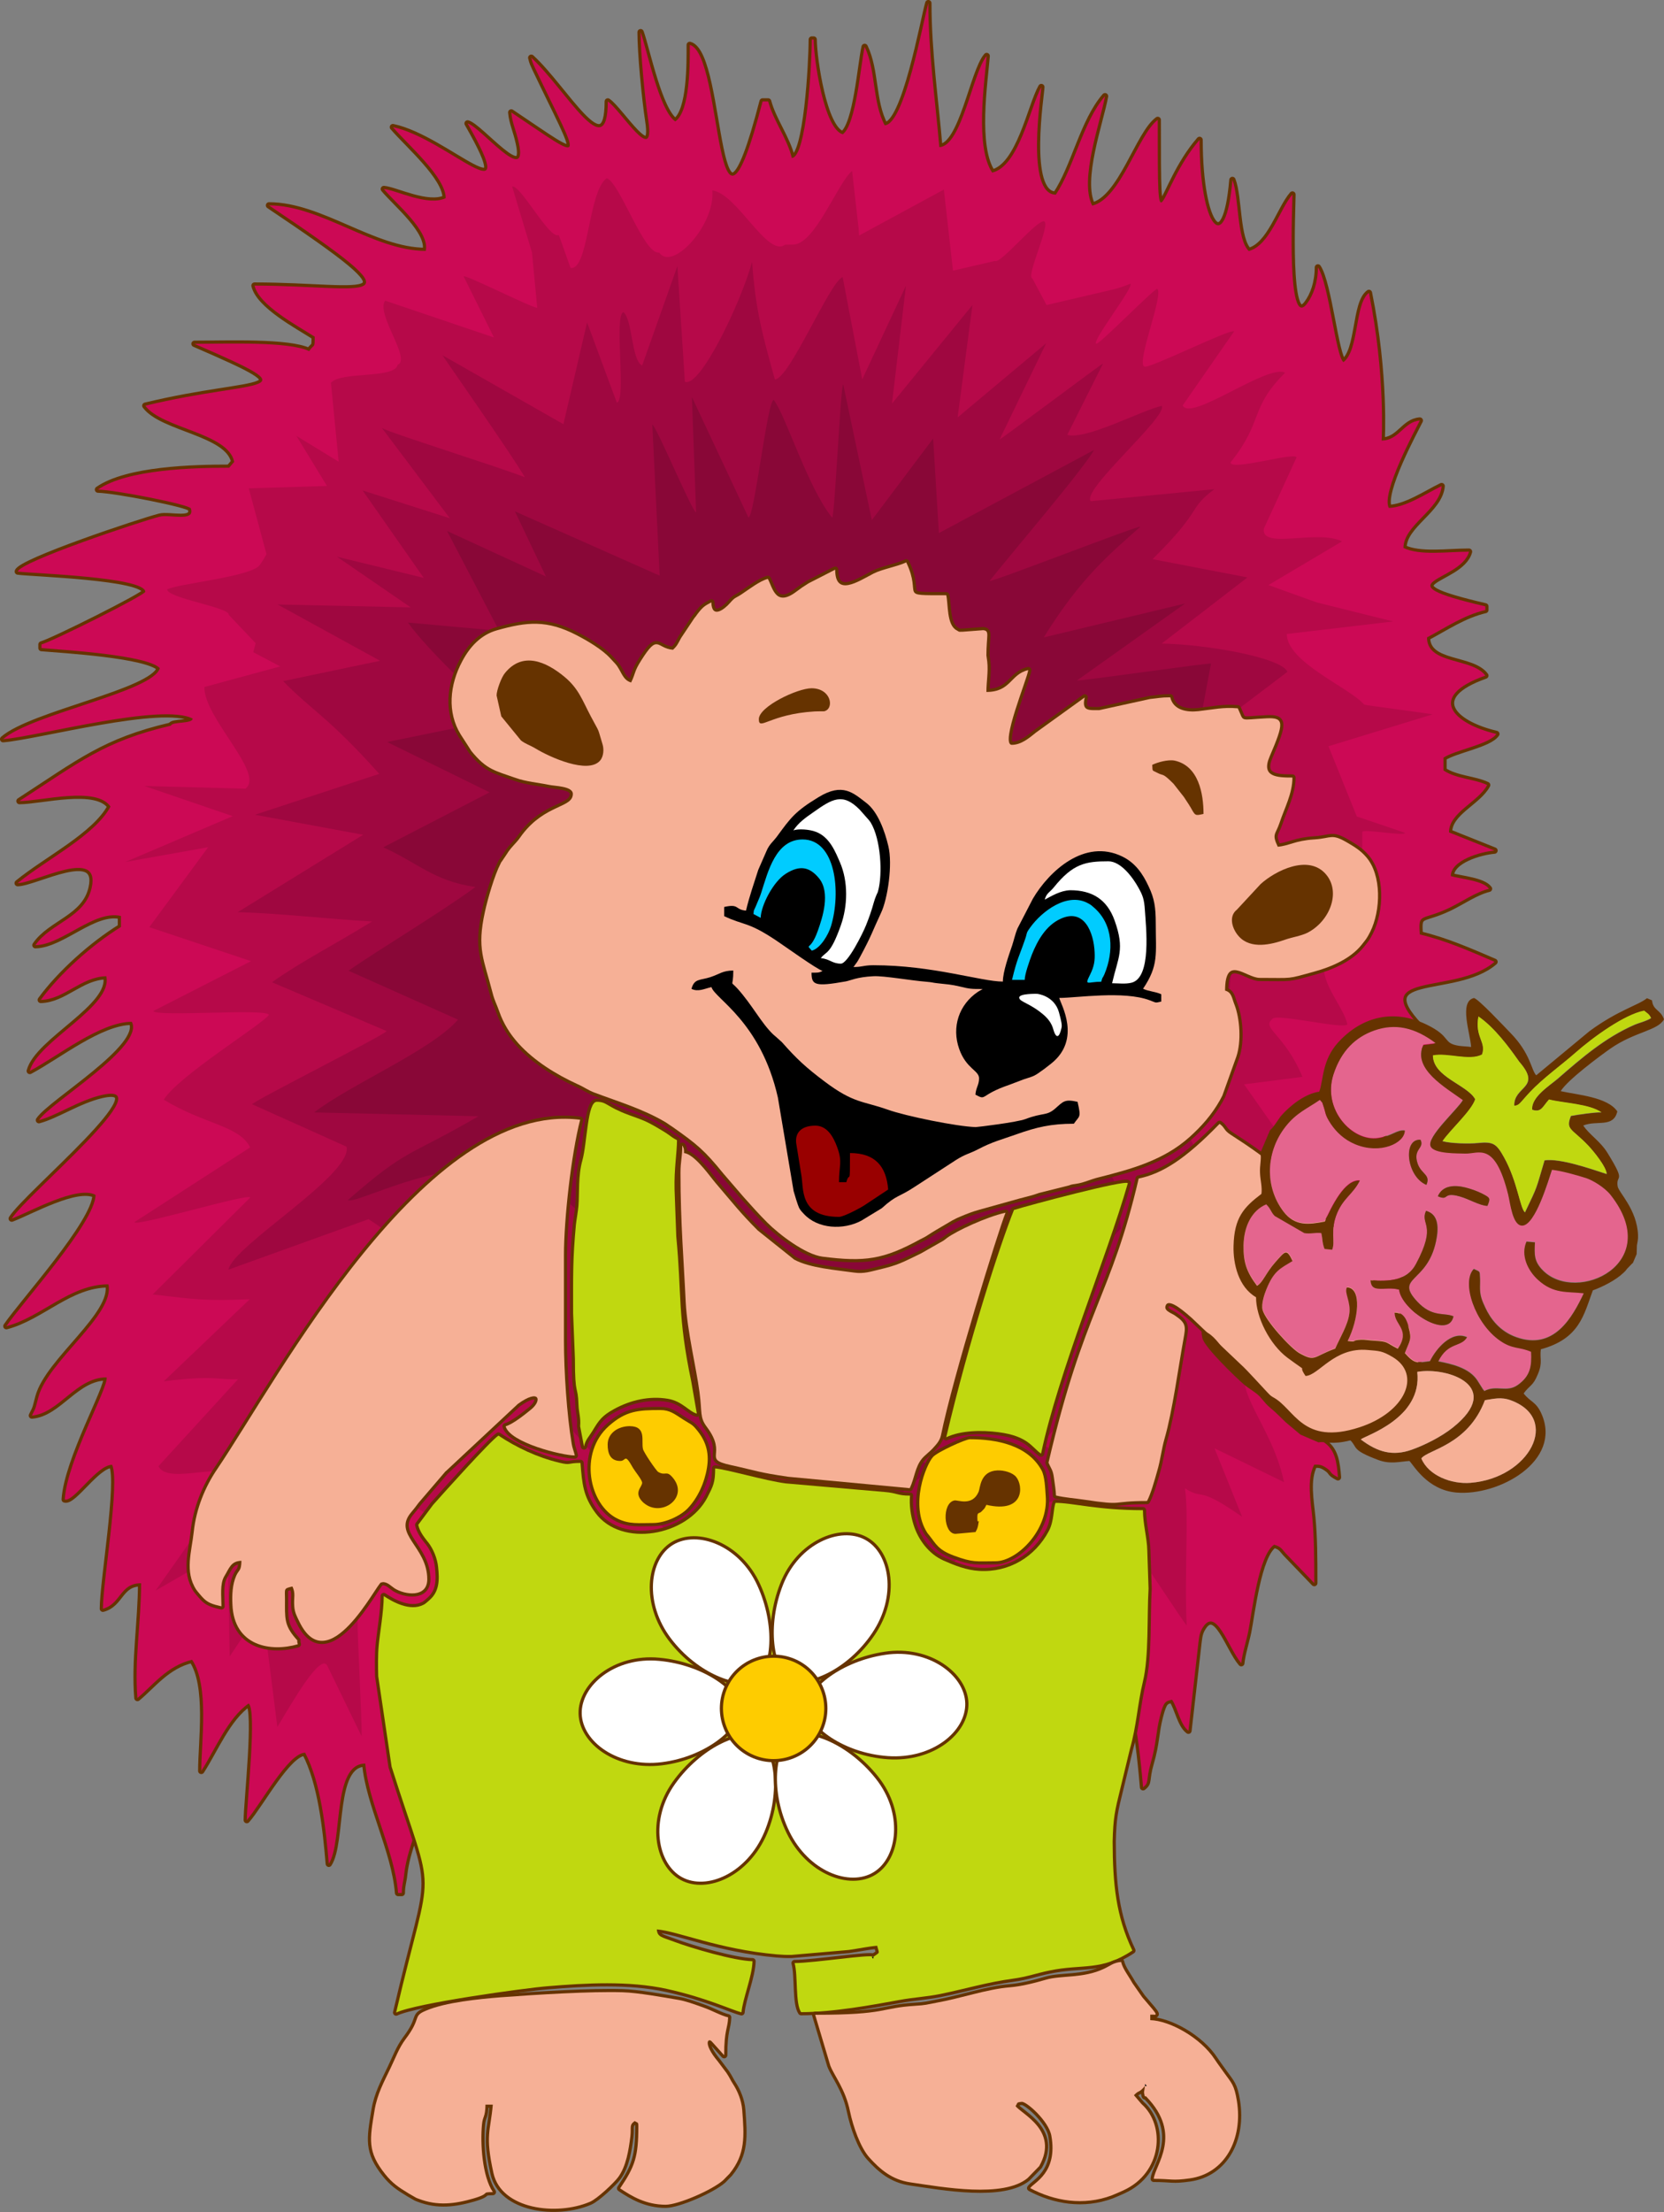 <svg width="369.628" height="491.071" viewBox="0 0 369.628 491.071" fill="none" xmlns="http://www.w3.org/2000/svg" xmlns:xlink="http://www.w3.org/1999/xlink">
	<rect x="0" y="0" width="369.628" height="491.071" fill="#808080" stroke="none"/>
	<desc>
			Created with Pixso.
	</desc>
	<defs/>
	<path id="Vector" d="M309.09 278.45L314.19 292.75C310.91 291.88 300.05 302.52 288.09 315.63C290.19 317.26 292.28 318.86 294.32 320.33C296.54 321.96 296.95 324.52 297.2 327.93C295.01 326.78 296.2 326.87 294.51 325.77C293.44 325.09 293.04 325.12 291.94 325.12C290.19 328.43 291.16 333.22 291.5 336.85C291.91 341.14 291.94 345.68 291.94 351.41L285.59 344.8C284.65 343.74 284.58 343.33 283.02 342.89C279.51 345.24 278.07 358.14 277.26 362.21C276.89 364.11 275.88 367.31 275.73 369.19C272.85 365.87 270.06 355.98 266.96 361.64C266.37 362.74 266.34 363.71 266.21 364.62L263.99 384.18C262.21 382.86 261.67 379.29 260.36 377.29C258.89 377.64 258.51 377.64 257.64 381.05C256.7 384.65 256.95 386.74 255.57 391.5C254.51 395.16 255.35 395.63 253.91 396.73C249.22 340.17 235.79 390.91 209.69 398.98C148.31 417.95 122.02 375.51 98.7 361.14C98.7 399.14 90.94 405.49 89.78 416.1C89.62 417.7 89.25 418.48 89.25 420.2L88.43 420.2C87.65 410.75 81.89 400.33 81.14 391.47C73.69 391.47 76.2 408.78 73.04 413.72C72.41 406.15 71.31 395.73 67.78 389.06C64.02 389.06 57.92 400.48 54.82 404.02C54.82 400.2 57.14 379.42 55.23 378.14C50.56 381.36 47.75 388.4 44.71 393.1C44.71 386.49 46.53 374.16 42.68 368.43C37.14 369.72 33.94 374.1 30.53 376.92C29.84 368.59 31.35 359.92 31.35 351.44C26.56 351.44 26.9 356.01 22.86 357.1C22.86 351.03 26.71 328.93 24.9 325.15C21.52 325.15 16.32 333.5 14.38 332.85C14.94 324.05 24.18 307.9 23.68 305.74C16.85 305.74 13.1 313.72 7.09 314.22C8.12 312.25 7.9 312.44 8.56 310.03C10.78 302.02 25.62 291.75 24.08 285.09C15.48 285.09 9.25 292.32 1.42 294.38C5.15 288.93 21.11 271.41 21.24 265.24C17.1 263.05 6.71 268.97 2.61 270.5C6.06 265.05 36.76 239.76 22.52 243.08C17.54 244.24 12.53 247.62 8.65 248.65C11.31 244.68 32.22 232.35 29.28 226.81C22.3 226.81 12.88 234.41 6.62 237.73C8.4 231.03 25.18 223.46 23.61 216.7C17.98 216.82 14.29 221.83 9.06 221.96C13.35 216.1 20.39 209.78 26.87 205.77L26.87 203.33C20.86 201.92 13.85 209.69 7.87 209.81C11.28 204.84 18.86 203.77 20.36 197.1C22.46 187.81 7.96 195.95 3.93 196.04C10.41 190.75 21.17 185.43 24.55 179.04C21.46 174.44 9.12 177.82 4.33 177.82C17.57 169.25 23.21 164.52 37.98 161.08C38.2 160.14 42.77 160.74 42.8 159.51C36.07 155.95 8.5 163.43 0.7 164.08C7.15 158.48 34.1 153.57 35.51 148.31C32.69 145.37 14.16 144.27 9.22 143.86L9.22 143.05C11.75 142.36 32.35 132.07 32.28 131.35C32.1 128.03 7.18 127.31 3.96 126.87C4.55 124.68 31.16 115.79 35.48 114.69C37.64 114.13 43.43 115.98 42.39 112.85C42.11 112 25.9 108.78 21.77 108.68C28.31 104.15 43.14 103.83 50.91 103.83L52.03 102.52C50.72 96.04 36.01 95.13 32.28 90.06C57.92 83.86 69.87 87.87 43.21 76.32C50.37 76.32 64.18 75.76 68.68 77.95C69.84 76.23 69.91 77.51 69.91 74.73C66.06 72.28 57.57 67.78 56.54 63.4C82.14 63.4 94.91 69.15 59.76 45.59C71.31 45.59 82.99 55.7 94.57 55.7C95.57 51.35 87.87 45.12 85.27 41.96C87.9 42.17 95.01 45.9 99.01 43.99C99.01 39.3 90.66 32.16 87.28 28.22C99.3 30.75 116.38 49.25 103.87 27.4C106.74 28.18 117.39 41.55 115.26 31.78C114.63 28.87 113.79 27.37 113.57 24.96C130.78 36.48 129.12 36.7 118.89 15.2C118.45 14.22 118.29 14.01 118.01 12.82C125.62 19.8 135.01 37.23 135.01 22.52C137.82 24.4 145.59 37.23 144.02 26.87C143.24 21.77 142.3 11.81 142.3 7.15C143.68 10.97 146.43 24.58 150 26.96C153.38 24.68 153.22 13.79 153.22 9.97C160.86 12 158.33 65.09 169.4 22.52L170.63 22.52C171.72 26.68 174.91 30.84 175.88 35.07C179.2 35.01 180.33 13.94 180.33 8.78L180.74 8.78C180.74 12.94 182.99 28.68 187.21 29.81C190.25 27.59 191.16 14.32 192.07 10.41C194.63 15.76 193.69 22.46 196.51 27.81C200.99 27.71 205.05 4.74 206.21 0.7C206.21 11.6 207.75 22.05 208.65 32.66C213.66 32.53 216.13 15.95 219.17 12.44C218.7 18.23 216.51 32.57 220.39 38.32C226.43 36.92 228.9 23.61 231.31 19.33C231.31 20.73 227.68 43.21 234.54 43.21C238.67 37.04 240.55 27.03 245.46 21.36C244.43 27.06 239.67 40.01 242.61 45.65C249.03 44.15 252.85 29.81 257.17 26.62C257.17 58.01 257.1 41.83 266.46 31.06C266.46 50.53 272.28 57.51 273.76 39.95C275.26 43.86 274.66 53.13 277.39 55.73C282.11 54.48 284.24 46.49 287.09 43.18C287.09 45.87 285.74 73.44 290.31 67.43C291.75 65.55 292.75 62.68 292.75 59.36C295.19 63.08 296.67 79.11 298.42 80.39C301.96 77.79 300.92 67.34 304.08 65.02C307.78 83.21 306.9 97.79 306.9 97.79C310.81 97.79 311.81 93.63 315.38 93.35C314.41 95.35 306.71 109.4 308.5 112.75C312.28 112.66 316.85 109.53 320.23 107.9C319.8 113.22 311.75 116.51 311.75 121.64C315.41 123.4 321.45 122.46 326.31 122.46C324.46 129.34 305.9 129 329.94 134.6L329.94 135.41C325.15 136.54 321.24 139.23 316.98 141.49C316.98 147.62 326.99 145.96 329.94 149.97C316.7 154.63 322.77 160.67 332.38 162.92C330.81 165.24 323.27 166.43 320.64 168.18L320.64 171.03C323.46 172.91 327.5 172.91 330.34 174.26C328.34 178.04 321.86 180.3 321.86 184.77L331.97 188.81C328.87 189.06 322.27 190.94 322.27 194.48C324.55 195.13 329.44 195.48 330.75 197.29C327.84 197.98 324.74 200.17 321.99 201.49C315.7 204.49 314.98 202.42 315.38 207.43C321.14 208.78 326.56 211.19 331.97 213.5C323.18 221.14 302.17 215.01 316.7 229.19C317.79 230.25 318.48 230.41 318.61 232.13C302.27 233.47 313.1 239.58 314.57 245.87C312.35 245.87 304.21 243.68 303.68 245.15L312.47 262.52C313.82 265.68 315.45 269.19 316.23 272.53C309.25 272.38 301.8 257.32 309.09 278.45Z" stroke="#663300" stroke-opacity="1" stroke-width="1.417" stroke-linejoin="round"/>
	<path id="Vector" d="M316.23 272.53C309.25 272.38 301.8 257.32 309.09 278.45L314.19 292.75C310.91 291.88 300.05 302.52 288.09 315.63C290.19 317.26 292.28 318.86 294.32 320.33C296.54 321.96 296.95 324.52 297.2 327.93C295.01 326.78 296.2 326.87 294.51 325.77C293.44 325.09 293.04 325.12 291.94 325.12C290.19 328.43 291.16 333.22 291.5 336.85C291.91 341.14 291.94 345.68 291.94 351.41L285.59 344.8C284.65 343.74 284.58 343.33 283.02 342.89C279.51 345.24 278.07 358.14 277.26 362.21C276.89 364.11 275.88 367.31 275.73 369.19C272.85 365.87 270.06 355.98 266.96 361.64C266.37 362.74 266.34 363.71 266.21 364.62L263.99 384.18C262.21 382.86 261.67 379.29 260.36 377.29C258.89 377.64 258.51 377.64 257.64 381.05C256.7 384.65 256.95 386.74 255.57 391.5C254.51 395.16 255.35 395.63 253.91 396.73C249.22 340.17 235.79 390.91 209.69 398.98C148.31 417.95 122.02 375.51 98.7 361.14C98.7 399.14 90.94 405.49 89.78 416.1C89.62 417.7 89.25 418.48 89.25 420.2L88.43 420.2C87.65 410.75 81.89 400.33 81.14 391.47C73.69 391.47 76.2 408.78 73.04 413.72C72.41 406.15 71.31 395.73 67.78 389.06C64.02 389.06 57.92 400.48 54.82 404.02C54.82 400.2 57.14 379.42 55.23 378.14C50.56 381.36 47.75 388.4 44.71 393.1C44.71 386.49 46.53 374.16 42.68 368.43C37.14 369.72 33.94 374.1 30.53 376.92C29.84 368.59 31.35 359.92 31.35 351.44C26.56 351.44 26.9 356.01 22.86 357.1C22.86 351.03 26.71 328.93 24.9 325.15C21.52 325.15 16.32 333.5 14.38 332.85C14.94 324.05 24.18 307.9 23.68 305.74C16.85 305.74 13.1 313.72 7.09 314.22C8.12 312.25 7.9 312.44 8.56 310.03C10.78 302.02 25.62 291.75 24.08 285.09C15.48 285.09 9.25 292.32 1.42 294.38C5.15 288.93 21.11 271.41 21.24 265.24C17.1 263.05 6.71 268.97 2.61 270.5C6.06 265.05 36.76 239.76 22.52 243.08C17.54 244.24 12.53 247.62 8.65 248.65C11.31 244.68 32.22 232.35 29.28 226.81C22.3 226.81 12.88 234.41 6.62 237.73C8.4 231.03 25.18 223.46 23.61 216.7C17.98 216.82 14.29 221.83 9.06 221.96C13.35 216.1 20.39 209.78 26.87 205.77L26.87 203.33C20.86 201.92 13.85 209.69 7.87 209.81C11.28 204.84 18.86 203.77 20.36 197.1C22.46 187.81 7.96 195.95 3.93 196.04C10.41 190.75 21.17 185.43 24.55 179.04C21.46 174.44 9.12 177.82 4.33 177.82C17.57 169.25 23.21 164.52 37.98 161.08C38.2 160.14 42.77 160.74 42.8 159.51C36.07 155.95 8.5 163.43 0.7 164.08C7.15 158.48 34.1 153.57 35.51 148.31C32.69 145.37 14.16 144.27 9.22 143.86L9.22 143.05C11.75 142.36 32.35 132.07 32.28 131.35C32.1 128.03 7.18 127.31 3.96 126.87C4.55 124.68 31.16 115.79 35.48 114.69C37.64 114.13 43.43 115.98 42.39 112.85C42.11 112 25.9 108.78 21.77 108.68C28.31 104.15 43.14 103.83 50.91 103.83L52.03 102.52C50.72 96.04 36.01 95.13 32.28 90.06C57.92 83.86 69.87 87.87 43.21 76.32C50.37 76.32 64.18 75.76 68.68 77.95C69.84 76.23 69.91 77.51 69.91 74.73C66.06 72.28 57.57 67.78 56.54 63.4C82.14 63.4 94.91 69.15 59.76 45.59C71.31 45.59 82.99 55.7 94.57 55.7C95.57 51.35 87.87 45.12 85.27 41.96C87.9 42.17 95.01 45.9 99.01 43.99C99.01 39.3 90.66 32.16 87.28 28.22C99.3 30.75 116.38 49.25 103.87 27.4C106.74 28.18 117.39 41.55 115.26 31.78C114.63 28.87 113.79 27.37 113.57 24.96C130.78 36.48 129.12 36.7 118.89 15.2C118.45 14.22 118.29 14.01 118.01 12.82C125.62 19.8 135.01 37.23 135.01 22.52C137.82 24.4 145.59 37.23 144.02 26.87C143.24 21.77 142.3 11.81 142.3 7.15C143.68 10.97 146.43 24.58 150 26.96C153.38 24.68 153.22 13.79 153.22 9.97C160.86 12 158.33 65.09 169.4 22.52L170.63 22.52C171.72 26.68 174.91 30.84 175.88 35.07C179.2 35.01 180.33 13.94 180.33 8.78L180.74 8.78C180.74 12.94 182.99 28.68 187.21 29.81C190.25 27.59 191.16 14.32 192.07 10.41C194.63 15.76 193.69 22.46 196.51 27.81C200.99 27.71 205.05 4.74 206.21 0.7C206.21 11.6 207.75 22.05 208.65 32.66C213.66 32.53 216.13 15.95 219.17 12.44C218.7 18.23 216.51 32.57 220.39 38.32C226.43 36.92 228.9 23.61 231.31 19.33C231.31 20.73 227.68 43.21 234.54 43.21C238.67 37.04 240.55 27.03 245.46 21.36C244.43 27.06 239.67 40.01 242.61 45.65C249.03 44.15 252.85 29.81 257.17 26.62C257.17 58.01 257.1 41.83 266.46 31.06C266.46 50.53 272.28 57.51 273.76 39.95C275.26 43.86 274.66 53.13 277.39 55.73C282.11 54.48 284.24 46.49 287.09 43.18C287.09 45.87 285.74 73.44 290.31 67.43C291.75 65.55 292.75 62.68 292.75 59.36C295.19 63.08 296.67 79.11 298.42 80.39C301.96 77.79 300.92 67.34 304.08 65.02C307.78 83.21 306.9 97.79 306.9 97.79C310.81 97.79 311.81 93.63 315.38 93.35C314.41 95.35 306.71 109.4 308.5 112.75C312.28 112.66 316.85 109.53 320.23 107.9C319.8 113.22 311.75 116.51 311.75 121.64C315.41 123.4 321.45 122.46 326.31 122.46C324.46 129.34 305.9 129 329.94 134.6L329.94 135.41C325.15 136.54 321.24 139.23 316.98 141.49C316.98 147.62 326.99 145.96 329.94 149.97C316.7 154.63 322.77 160.67 332.38 162.92C330.81 165.24 323.27 166.43 320.64 168.18L320.64 171.03C323.46 172.91 327.5 172.91 330.34 174.26C328.34 178.04 321.86 180.3 321.86 184.77L331.97 188.81C328.87 189.06 322.27 190.94 322.27 194.48C324.55 195.13 329.44 195.48 330.75 197.29C327.84 197.98 324.74 200.17 321.99 201.49C315.7 204.49 314.98 202.42 315.38 207.43C321.14 208.78 326.56 211.19 331.97 213.5C323.18 221.14 302.17 215.01 316.7 229.19C317.79 230.25 318.48 230.41 318.61 232.13C302.27 233.47 313.1 239.58 314.57 245.87C312.35 245.87 304.21 243.68 303.68 245.15L312.47 262.52C313.82 265.68 315.45 269.19 316.23 272.53Z" fill="#CC0955" fill-opacity="1" fill-rule="evenodd"/>
	<path id="Vector" d="M278.23 301.92L290.88 284.74C289.72 281.39 288.53 277.92 287.68 274.47C286.37 268.97 286.65 263.36 288.97 258.64L276.35 240.7L289.31 239.04C285.37 229.53 280.17 228.28 282.58 226.24C282.99 224.74 298.67 228.65 299.29 227.37C298.42 223.18 292.35 217.35 294.57 212.69C295.07 211.63 295.66 210.63 296.29 209.69L296.23 208.97C295.7 202.55 296.6 196.88 300.92 191.69C301.52 190.97 302.08 190.37 302.61 189.81L302.61 184.71C302.61 183.86 312 185.71 312.1 184.87L301.39 181.24L295.1 165.65L318.2 158.58C318.2 158.48 303.05 156.51 303.05 156.42C299.73 152.6 285.84 146.99 285.84 140.73L309.47 137.95L292.47 133.72L281.77 129.87L298.11 120.17C292.63 117.45 280.08 122.08 280.74 117.35L288 101.55C287.75 100.23 273.35 104.65 273.35 102.64C280.77 93.38 277.45 90.72 285.46 82.74C281.58 80.7 264.49 93.72 262.71 90L274.13 73.57C273.38 72.85 254.82 82.14 254.19 81.36C252.35 80.52 258.54 65.43 257.07 64.11C256.32 64.08 244.3 76.42 243.55 76.29C242.21 76.07 252.19 63.36 251.06 62.99C249.78 63.52 248.4 63.99 246.96 64.33L232.47 67.71L229.34 61.83C227.78 61.45 233.41 49.87 231.97 49.15C230.56 48.47 222.17 58.76 221.02 57.92L211.69 60.08L209.66 42.08L190.84 52.28L190.72 50.69L189.28 37.95C186.09 40.52 181.08 54.19 176.23 54.29L174.38 54.32C170.44 57.23 163.74 42.96 158.23 42.27C158.92 49.94 149.34 60.3 146.43 56.07C143.02 56.6 137.76 40.67 134.79 39.55C130.63 42.39 130.78 59.98 126.78 59.48C126.68 59.55 124.21 52.1 124.08 52.16C122.08 53.25 115.66 41.02 113.76 41.39L118.17 56.04L119.33 68.28C119.23 68.87 103.15 60.77 102.99 61.36L109.72 74.91L85.56 66.74C83.4 69.62 91.41 79.7 88.34 80.98C87.62 84.15 75.85 82.36 73.51 84.96L75.23 102.49L65.84 96.76L72.63 107.87L55.26 108.4L59.2 123.02C58.76 123.83 58.26 124.65 57.7 125.43C55.76 128.06 39.39 129.56 37.14 130.84C37.17 132.78 51.22 134.88 50.81 136.48L56.79 142.77L56.26 144.77L62.24 147.93L45.4 152.5C45.24 159.33 58.98 171.78 54.51 175.07L32.07 174.47L51.69 181.17L27.84 191.34L46.24 188.06L33.16 205.81L55.76 213.35L34.04 224.43C34.76 225.77 59.3 223.8 59.73 225.27C58.61 227.18 39.58 238.83 36.38 244.11C45.52 249.65 53.07 249.81 55.57 254.69L29.87 271.28C29.84 272.47 55.76 264.65 55.57 265.84L33.91 287.34C43.43 288.43 45.3 288.81 55.48 288.4L36.38 306.62C47.71 305.21 48.09 306.34 52.88 306.15L35.2 325.46C37.39 330.03 51.81 323.39 51.6 328.9L34.57 353.07L50.56 343.86L51.03 367.68L58.26 356.88L61.61 383.36C65.24 377.29 71.28 366.81 72.72 369.78L80.33 385.43C80.42 382.52 79.45 363.99 79.45 361.17L79.45 326.62L108.84 344.74C123.36 353.69 134.63 367.12 149.66 375.91C167.31 386.21 184.68 386.52 203.99 380.55C206.28 379.83 208.97 377.64 210.72 376.07C215.01 372.25 218.73 367.71 222.64 363.52C229.81 355.88 239.73 340.42 251.03 342.39C251.38 342.46 263.27 360.73 263.61 360.8C263.05 349.84 264.12 336.01 263.21 330.37C267.68 333.22 265.52 329.44 275.92 336.7L269.78 321.49L285.21 329C282.55 315.85 272.22 307.4 278.23 301.92Z" fill="#B60949" fill-opacity="1" fill-rule="evenodd"/>
	<path id="Vector" d="M269.06 279.51C269.03 279.33 268.97 279.14 268.94 278.95C267.43 272.72 267.21 266.43 268.28 260.45L261.86 247.78L267.37 232.22C268.84 228.06 270.78 224.46 273.07 221.36C273.13 216.04 274.29 210.59 276.79 205.09C276.95 197.54 263.46 169.5 266.78 163.68L285.99 149.12C284.52 145.87 267.46 142.99 258.04 142.86L277.1 128.18L256.01 124.12C267.46 112.85 263.68 113.13 269.75 108.59L242.3 111.25C240.08 108.87 259.36 92.53 258.07 90.09C253.29 91.19 241.39 97.67 237.07 96.54L245.02 80.7C244.9 80.58 222.17 97.67 222.05 97.54L232.38 76.2L212.72 92.66L216.01 67.71L198.14 89.59L201.24 63.43L191.53 84.21L187.18 61.52C184.37 62.42 175.48 83.96 172.13 84.24C169.25 73.97 167.81 68.5 167.06 58.14C164.59 67.15 155.48 86.21 152.13 84.74L150.47 59.08L142.64 81.14C140.23 79.95 140.52 70.91 138.48 69.28C136.32 70 139.23 89.06 137.01 89.37L130.41 71.56L125.15 94.16L98.29 78.86C98.23 78.89 114.35 101.89 116.57 105.93C110.13 103.43 86.68 96.13 84.84 95.01L99.92 115.04L80.55 108.87L94.13 128.28L74.85 123.58L91.22 134.82L61.67 134.19L84.43 146.68L62.89 151.19C69.31 157.79 72.88 159.08 84.24 171.78L56.63 180.86L80.67 185.3L52.79 202.49C61.77 202.68 72.97 204.02 82.64 204.55C73.91 209.91 66.31 213.79 60.42 218.04L85.87 228.87C85.87 229.53 56.07 244.49 56.01 245.12L76.98 254.54C78.42 260.73 51.66 276.57 50.75 281.83L81.86 270.63C110.81 288.47 158.79 373.38 196.89 362.33C197.23 362.05 197.57 361.74 197.86 361.49C201.64 358.11 205.09 353.85 208.56 350.12C217.86 340.2 228.81 332.78 241.96 331.66C242.58 331.09 243.24 330.53 243.9 330L231.41 320.33L259.54 289.44C262.68 286.24 265.84 282.83 269.06 279.51Z" fill="#9F0740" fill-opacity="1" fill-rule="evenodd"/>
	<path id="Vector" d="M248.94 272.72C248.69 269.97 248.59 267.21 248.65 264.46L240.89 249.15L249.15 225.81C250.59 221.77 252.25 218.07 254.16 214.76C254.73 210.09 255.88 205.43 257.7 200.74C258.26 193.51 260.01 186.68 262.8 180.45L269 147.31C268.9 147.03 239.36 151.31 239.26 151.03L263.24 133.97L231.85 141.49C240.11 128.12 246.71 122.8 253.32 116.92C253.04 116.51 220.11 129.37 219.83 128.94C223.96 123.68 240.55 104.3 243.02 99.89L208.56 118.33L207.28 97.35L193.66 115.45L187.31 85.34C186.71 85.43 185.43 114.85 184.84 114.91C179.36 108.09 174.57 92.25 171.88 88.78C170.47 88.59 167.56 115.1 166.24 114.85L153.69 88.12L154.63 113.76C153.72 113.54 145.77 94.51 144.9 94.26L146.53 127.78L114.38 113.51L121.27 127.97L99.3 117.86L110.88 140.02L90.63 138.2C94.35 143.49 106.03 155.07 112.19 159.36L85.99 164.71L108.75 175.88L85.12 188.09C92.72 191.44 96.35 195.6 105.62 196.89C97.98 202.52 83.61 211.1 77.42 215.48L101.74 226.34C95.85 233.13 77.86 240.7 69.78 246.93L106.28 247.78C90.25 257.1 90.75 254.63 77.26 266.4C79.45 267.68 106.9 251.66 122.61 263.9C152.38 287.15 183.11 346.06 187.28 345.12C189.75 342.55 192.19 339.61 194.54 337.1C198.42 332.97 202.58 329.22 207 325.93L203.15 322.93L245.37 276.6C246.53 275.35 247.71 274.04 248.94 272.72Z" fill="#890737" fill-opacity="1" fill-rule="evenodd"/>
	<path id="Vector" d="M218.39 139.89C219.89 140.02 219.11 141.02 219.11 145.49L219.3 146.87C219.55 149.12 219.11 151.31 219.11 153.6C224.62 153.6 224.43 149.66 228.4 148.75C228.25 150.47 222.02 165.34 224.77 165.34C226.9 165.34 228.72 163.74 230.13 162.61L240.95 154.82C240.23 157.89 241.8 157.64 244.18 157.64L255.48 155.16C257.17 155.01 257.79 154.79 259.95 154.79C260.64 157.73 263.77 158.14 266.24 157.86C269.59 157.48 271.69 156.95 274.95 157.23C276.45 160.39 275.07 159.76 281.33 159.45C285.31 159.26 285.24 160.42 282.02 167.93C280.05 172.5 283.68 172.6 287.09 172.6C287.09 176.17 285.31 179.36 284.21 182.68C283.33 185.3 282.46 185.09 283.83 187.96C286.37 187.75 287.71 186.59 291.91 186.34C295.88 186.09 295.7 184.96 299.29 187.06C300.89 188 302.18 188.78 303.43 190.22C306.96 194.22 306.71 202.14 304.37 206.84C303.52 208.5 303.43 208.47 302.43 209.75C300.01 212.79 295.76 214.63 291.85 215.7C285.68 217.39 287.43 217.07 279.83 217.07C276.79 217.07 272.13 211.72 272.13 219.89C273.63 220.3 273.6 221.49 274.23 223.05C275.41 226.06 275.76 231.22 274.63 234.54L271.53 243.18C271.25 243.68 271.19 243.83 270.97 244.24C269.15 247.46 266.87 250.03 264.18 252.44C258.48 257.54 251.31 259.51 243.96 261.36C242.3 261.77 241.05 262.39 239.61 262.68C238.17 262.96 238.45 262.77 237.29 263.18L230.81 264.8C229.19 265.4 228.25 265.55 226.4 266.06L217.54 268.53C215.79 269.03 214.88 269.4 213.38 270.03C212.38 270.44 212.28 270.53 211.47 270.94L207.9 273.04C207.15 273.5 206.78 273.72 206.15 274.13C205.34 274.66 205.31 274.63 204.34 275.13C196.2 279.58 192.13 280.14 182.71 278.95C178.86 278.45 173.1 274.04 170.44 271.38C168.44 269.37 167.06 267.81 165.18 265.71L160.67 260.48C156.54 255.38 154.82 253.97 149.5 250.22L147.81 249.09C142.83 246.15 137.51 244.58 132.1 242.55C130.66 242.02 129.81 241.33 128.31 240.67C123.52 238.48 118.67 235.48 115.16 231.6C113.29 229.5 111.88 227.28 110.91 224.52C110.25 222.64 109.91 222.3 109.41 220.36C107.5 212.91 105.9 210.69 107.72 202.39C108.34 199.51 109.88 194.22 111.19 191.72C111.6 190.91 111.13 191.78 111.66 190.97C112 190.44 112 190.47 112.32 190C113.32 188.4 113.57 188.25 114.82 186.84C115.38 186.21 115.54 185.9 116.04 185.24C121.21 178.48 127.25 179.39 127.25 176.23C127.25 174.48 123.21 174.51 121.96 174.22C119.52 173.72 116.85 173.51 114.57 172.69C109.97 171.06 108.12 170.88 104.74 166.74L102.36 163.05C99.3 158.11 99.89 152.03 102.68 146.81C104.4 143.55 106.84 140.92 110.38 139.92C117.11 138.01 121.52 137.61 128.06 140.99C130.47 142.24 133.69 144.12 135.51 146.09L136.67 147.34C137.98 148.75 138.2 150.97 140.2 151.5C141.27 149.28 140.8 149.19 142.49 146.53C146.28 140.55 145.74 143.93 149.5 144.24C150.47 143.33 150.59 142.93 151.31 141.61L154.23 137.23C154.82 136.54 154.73 136.54 155.29 135.85C156.32 134.6 156.67 134.44 158.01 133.72C158.11 137.42 160.86 135.35 162.17 133.85C163.36 132.5 163.27 132.88 164.71 131.94C166.28 130.91 168.75 128.97 170.56 128.5C171.66 130.56 172.29 134.88 176.98 131.28C177.89 130.59 178.58 130.12 179.64 129.47L185.52 126.46C185.52 132.6 190.69 129.06 194.07 127.31C195.92 126.37 199.33 125.77 201.3 124.84C204.96 132.44 199.17 132.13 210.19 132.13C210.66 134.16 210.25 138.76 212.5 139.92C213.26 140.33 212.72 140.23 213.85 140.23L218.39 139.89Z" stroke="#663300" stroke-opacity="1" stroke-width="1.417" stroke-linejoin="round"/>
	<path id="Vector" d="M213.85 140.23L218.39 139.89C219.89 140.02 219.11 141.02 219.11 145.49L219.3 146.87C219.55 149.12 219.11 151.31 219.11 153.6C224.62 153.6 224.43 149.66 228.4 148.75C228.25 150.47 222.02 165.34 224.77 165.34C226.9 165.34 228.72 163.74 230.13 162.61L240.95 154.82C240.23 157.89 241.8 157.64 244.18 157.64L255.48 155.16C257.17 155.01 257.79 154.79 259.95 154.79C260.64 157.73 263.77 158.14 266.24 157.86C269.59 157.48 271.69 156.95 274.95 157.23C276.45 160.39 275.07 159.76 281.33 159.45C285.31 159.26 285.24 160.42 282.02 167.93C280.05 172.5 283.68 172.6 287.09 172.6C287.09 176.17 285.31 179.36 284.21 182.68C283.33 185.3 282.46 185.09 283.83 187.96C286.37 187.75 287.71 186.59 291.91 186.34C295.88 186.09 295.7 184.96 299.29 187.06C300.89 188 302.18 188.78 303.43 190.22C306.96 194.22 306.71 202.14 304.37 206.84C303.52 208.5 303.43 208.47 302.43 209.75C300.01 212.79 295.76 214.63 291.85 215.7C285.68 217.39 287.43 217.07 279.83 217.07C276.79 217.07 272.13 211.72 272.13 219.89C273.63 220.3 273.6 221.49 274.23 223.05C275.41 226.06 275.76 231.22 274.63 234.54L271.53 243.18C271.25 243.68 271.19 243.83 270.97 244.24C269.15 247.46 266.87 250.03 264.18 252.44C258.48 257.54 251.31 259.51 243.96 261.36C242.3 261.77 241.05 262.39 239.61 262.68C238.17 262.96 238.45 262.77 237.29 263.18L230.81 264.8C229.19 265.4 228.25 265.55 226.4 266.06L217.54 268.53C215.79 269.03 214.88 269.4 213.38 270.03C212.38 270.44 212.28 270.53 211.47 270.94L207.9 273.04C207.15 273.5 206.78 273.72 206.15 274.13C205.34 274.66 205.31 274.63 204.34 275.13C196.2 279.58 192.13 280.14 182.71 278.95C178.86 278.45 173.1 274.04 170.44 271.38C168.44 269.37 167.06 267.81 165.18 265.71L160.67 260.48C156.54 255.38 154.82 253.97 149.5 250.22L147.81 249.09C142.83 246.15 137.51 244.58 132.1 242.55C130.66 242.02 129.81 241.33 128.31 240.67C123.52 238.48 118.67 235.48 115.16 231.6C113.29 229.5 111.88 227.28 110.91 224.52C110.25 222.64 109.91 222.3 109.41 220.36C107.5 212.91 105.9 210.69 107.72 202.39C108.34 199.51 109.88 194.22 111.19 191.72C111.6 190.91 111.13 191.78 111.66 190.97C112 190.44 112 190.47 112.32 190C113.32 188.4 113.57 188.25 114.82 186.84C115.38 186.21 115.54 185.9 116.04 185.24C121.21 178.48 127.25 179.39 127.25 176.23C127.25 174.48 123.21 174.51 121.96 174.22C119.52 173.72 116.85 173.51 114.57 172.69C109.97 171.06 108.12 170.88 104.74 166.74L102.36 163.05C99.3 158.11 99.89 152.03 102.68 146.81C104.4 143.55 106.84 140.92 110.38 139.92C117.11 138.01 121.52 137.61 128.06 140.99C130.47 142.24 133.69 144.12 135.51 146.09L136.67 147.34C137.98 148.75 138.2 150.97 140.2 151.5C141.27 149.28 140.8 149.19 142.49 146.53C146.28 140.55 145.74 143.93 149.5 144.24C150.47 143.33 150.59 142.93 151.31 141.61L154.23 137.23C154.82 136.54 154.73 136.54 155.29 135.85C156.32 134.6 156.67 134.44 158.01 133.72C158.11 137.42 160.86 135.35 162.17 133.85C163.36 132.5 163.27 132.88 164.71 131.94C166.28 130.91 168.75 128.97 170.56 128.5C171.66 130.56 172.29 134.88 176.98 131.28C177.89 130.59 178.58 130.12 179.64 129.47L185.52 126.46C185.52 132.6 190.69 129.06 194.07 127.31C195.92 126.37 199.33 125.77 201.3 124.84C204.96 132.44 199.17 132.13 210.19 132.13C210.66 134.16 210.25 138.76 212.5 139.92C213.26 140.33 212.72 140.23 213.85 140.23Z" fill="#F6B096" fill-opacity="1" fill-rule="evenodd"/>
	<path id="Vector" d="M125.27 297.6C125.27 304.4 125.9 314.04 127 320.55C127.12 321.36 127.46 322.11 127.68 323.08C124.87 323.08 113.29 320.23 112.32 316.6C113.88 316.2 116.64 313.97 117.95 312.91C120.49 310.88 119.89 308.12 115.04 311.63L99.14 326.46C99.08 326.53 98.98 326.59 98.92 326.65L92.94 333.63C92.38 334.38 91.97 334.94 91.35 335.66C87.09 340.61 94.91 343.27 94.91 350.56C94.91 354.69 89.97 354.04 87.65 352.57C86.84 352.03 86.18 351.25 85.12 351.19L84.62 351.28C83.71 351.41 72.88 373.25 66.49 359.92C65.96 358.83 65.46 357.95 65.37 356.6C65.21 354.6 65.71 353.76 64.96 352.16C62.96 352.63 63.3 352.6 63.3 354.98C63.3 359.14 63.08 360.7 65.62 363.65C66.46 364.65 65.77 363.58 66.15 364.99C60.14 366.74 52 365.4 51.63 356.16C51.53 354.1 51.6 351.75 52.47 349.78C53.13 348.34 53.57 348.84 53.63 346.46C51.25 346.52 50.91 348.12 49.81 349.91C48.81 351.6 49.19 354.41 49.19 356.57C47.21 356.1 46.09 355.82 44.87 354.41C44.8 354.35 44.74 354.26 44.68 354.19L44.3 353.75C44.12 353.54 43.8 353.16 43.58 352.85C40.99 348.84 42.58 344.43 43.05 339.95C43.58 334.98 45.52 330.12 48.25 326.12C61.83 306.09 94.41 244.24 128.87 248.56C126.87 256.32 125.27 270.56 125.27 278.61L125.27 297.6Z" stroke="#663300" stroke-opacity="1" stroke-width="1.417" stroke-linejoin="round"/>
	<path id="Vector" d="M125.27 278.61L125.27 297.6C125.27 304.4 125.9 314.04 127 320.55C127.12 321.36 127.46 322.11 127.68 323.08C124.87 323.08 113.29 320.23 112.32 316.6C113.88 316.2 116.64 313.97 117.95 312.91C120.49 310.88 119.89 308.12 115.04 311.63L99.14 326.46C99.08 326.53 98.98 326.59 98.92 326.65L92.94 333.63C92.38 334.38 91.97 334.94 91.35 335.66C87.09 340.61 94.91 343.27 94.91 350.56C94.91 354.69 89.97 354.04 87.65 352.57C86.84 352.03 86.18 351.25 85.12 351.19L84.62 351.28C83.71 351.41 72.88 373.25 66.49 359.92C65.96 358.83 65.46 357.95 65.37 356.6C65.21 354.6 65.71 353.76 64.96 352.16C62.96 352.63 63.3 352.6 63.3 354.98C63.3 359.14 63.08 360.7 65.62 363.65C66.46 364.65 65.77 363.58 66.15 364.99C60.14 366.74 52 365.4 51.63 356.16C51.53 354.1 51.6 351.75 52.47 349.78C53.13 348.34 53.57 348.84 53.63 346.46C51.25 346.52 50.91 348.12 49.81 349.91C48.81 351.6 49.19 354.41 49.19 356.57C47.21 356.1 46.09 355.82 44.87 354.41C44.8 354.35 44.74 354.26 44.68 354.19L44.3 353.75C44.12 353.54 43.8 353.16 43.58 352.85C40.99 348.84 42.58 344.43 43.05 339.95C43.58 334.98 45.52 330.12 48.25 326.12C61.83 306.09 94.41 244.24 128.87 248.56C126.87 256.32 125.27 270.56 125.27 278.61Z" fill="#F6B096" fill-opacity="1" fill-rule="evenodd"/>
	<path id="Vector" d="M148.37 310.5C144.3 309.81 140.08 310.75 136.38 312.78C133.69 314.26 133.03 315.23 131.56 317.67C130.78 318.95 130.06 319.54 129.72 321.08L128.87 316.6C129.03 314.54 128.56 313.69 128.5 311.75C128.37 307.37 127.71 310.16 127.71 301.61L127.31 291.5C127.31 283.08 127.21 279.61 127.93 271.85C128.03 270.84 128.4 268.9 128.5 267.62C128.72 264.77 128.4 261.05 129.37 257.57C130.44 253.72 130.47 244.58 132.57 244.58C134.88 244.58 134.6 245.65 139.73 247.53C142.77 248.65 143.36 248.75 146.4 250.56C147.12 251 147.75 251.35 148.4 251.81C149.34 252.47 149.28 252.5 150.38 253.1C150.38 255.82 149.72 259.54 149.84 264.05L150.22 274.47C151.47 287.62 150.47 291.97 153.54 306.62L154.79 313.79C153.03 313.32 151.56 311.03 148.37 310.5Z" stroke="#663300" stroke-opacity="1" stroke-width="1.417" stroke-linejoin="round"/>
	<path id="Vector" d="M154.79 313.79C153.03 313.32 151.56 311.03 148.37 310.5C144.3 309.81 140.08 310.75 136.38 312.78C133.69 314.26 133.03 315.23 131.56 317.67C130.78 318.95 130.06 319.54 129.72 321.08L128.87 316.6C129.03 314.54 128.56 313.69 128.5 311.75C128.37 307.37 127.71 310.16 127.71 301.61L127.31 291.5C127.31 283.08 127.21 279.61 127.93 271.85C128.03 270.84 128.4 268.9 128.5 267.62C128.72 264.77 128.4 261.05 129.37 257.57C130.44 253.72 130.47 244.58 132.57 244.58C134.88 244.58 134.6 245.65 139.73 247.53C142.77 248.65 143.36 248.75 146.4 250.56C147.12 251 147.75 251.35 148.4 251.81C149.34 252.47 149.28 252.5 150.38 253.1C150.38 255.82 149.72 259.54 149.84 264.05L150.22 274.47C151.47 287.62 150.47 291.97 153.54 306.62L154.79 313.79Z" fill="#C0D810" fill-opacity="1" fill-rule="evenodd"/>
	<path id="Vector" d="M221.83 317.92C218.01 317.42 213.38 317.51 210.19 319.04C215.26 297.42 222.27 275.95 225.24 268.59C228.59 267.53 249.91 261.86 250.53 262.64C245.74 279.36 235.04 304.68 231.25 322.67C229.22 321.3 228.44 318.79 221.83 317.92Z" stroke="#663300" stroke-opacity="1" stroke-width="1.417" stroke-linejoin="round"/>
	<path id="Vector" d="M231.25 322.67C229.22 321.3 228.44 318.79 221.83 317.92C218.01 317.42 213.38 317.51 210.19 319.04C215.26 297.42 222.27 275.95 225.24 268.59C228.59 267.53 249.91 261.86 250.53 262.64C245.74 279.36 235.04 304.68 231.25 322.67Z" fill="#C0D810" fill-opacity="1" fill-rule="evenodd"/>
	<path id="Vector" d="M151.56 254.32C151.63 254.41 151.72 254.41 151.72 254.57C151.72 254.73 151.85 254.79 151.85 254.85C151.97 255.41 151.94 255.38 151.94 255.95C154.1 256.2 157.07 260.26 158.45 261.99L158.98 262.64C159.05 262.71 159.11 262.8 159.17 262.86C162.74 267.03 164.37 269.19 168.31 273.13L176.42 279.61C179.92 281.49 185.71 281.92 189.75 282.49C191.91 282.8 193.47 282.24 195.23 281.83C199.58 280.8 200.3 280.3 204.59 278.23L208.72 275.88C209.47 275.45 209.06 275.73 209.72 275.29L210.41 274.76C212.5 273.25 218.95 270.19 223.36 269.19C221.71 273.29 211.63 305.74 209.03 318.54C208.75 319.92 207.81 320.77 207.28 321.39C206.53 322.24 205.56 322.89 204.8 323.77C203.24 325.65 203.15 328.12 202.08 330.34L175.1 327.81C168.25 326.81 168.34 326.53 162.33 325.21C155.85 323.8 161.77 323.05 157.04 316.76C155.38 314.57 156.01 313.63 155.38 309.03C154.66 303.55 152.66 295.54 152.32 289.09C151.91 280.08 151.16 271.41 151.16 260.39C151.16 257.7 151.56 256.88 151.56 254.32Z" stroke="#663300" stroke-opacity="1" stroke-width="1.417" stroke-linejoin="round"/>
	<path id="Vector" d="M151.16 260.39C151.16 257.7 151.56 256.88 151.56 254.32C151.63 254.41 151.72 254.41 151.72 254.57C151.72 254.73 151.85 254.79 151.85 254.85C151.97 255.41 151.94 255.38 151.94 255.95C154.1 256.2 157.07 260.26 158.45 261.99L158.98 262.64C159.05 262.71 159.11 262.8 159.17 262.86C162.74 267.03 164.37 269.19 168.31 273.13L176.42 279.61C179.92 281.49 185.71 281.92 189.75 282.49C191.91 282.8 193.47 282.24 195.23 281.83C199.58 280.8 200.3 280.3 204.59 278.23L208.72 275.88C209.47 275.45 209.06 275.73 209.72 275.29L210.41 274.76C212.5 273.25 218.95 270.19 223.36 269.19C221.71 273.29 211.63 305.74 209.03 318.54C208.75 319.92 207.81 320.77 207.28 321.39C206.53 322.24 205.56 322.89 204.8 323.77C203.24 325.65 203.15 328.12 202.08 330.34L175.1 327.81C168.25 326.81 168.34 326.53 162.33 325.21C155.85 323.8 161.77 323.05 157.04 316.76C155.38 314.57 156.01 313.63 155.38 309.03C154.66 303.55 152.66 295.54 152.32 289.09C151.91 280.08 151.16 271.41 151.16 260.39Z" fill="#F6B096" fill-opacity="1" fill-rule="evenodd"/>
	<path id="Vector" d="M270.91 249.47C272.13 250.34 271.78 250.88 273.35 251.88C277.48 254.54 281.55 257.32 285.21 260.64C285.43 260.83 285.71 261.08 285.84 261.2L286.46 261.8C286.87 262.21 286.68 262.05 287.09 262.39L287.75 262.96C289.78 264.83 290.81 267.03 292.66 268.97C295.13 271.53 297.01 272.69 298.7 275.44L301.96 280.3C304.77 284.9 318.89 297.79 314.32 303.8L311.78 312.5C308.59 314.88 298.79 320.2 293.76 319.14C288.68 318.07 278.98 305.84 275.48 302.74L264.68 292.5C263.8 291.78 259.8 288 258.98 289.69C258.39 290.91 259.98 291.38 260.83 291.91C263.52 293.69 263.4 294.38 262.89 297.2C261.74 303.49 260.42 313.35 258.7 319.29C257.98 321.8 257.79 324.05 257.04 326.56C256.42 328.75 255.66 331.5 254.79 333.19C246.43 333.19 250.06 334.29 240.92 332.91C238.67 332.57 236.54 332.44 234.57 331.97C234.54 330.81 234.29 329.4 234.1 327.96C233.88 326.24 233.44 325.96 232.91 324.68C240.8 290.66 246.87 287.75 252.94 261.61C258.04 260.55 263.11 257.51 270.91 249.47Z" stroke="#663300" stroke-opacity="1" stroke-width="1.417" stroke-linejoin="round"/>
	<path id="Vector" d="M252.94 261.61C258.04 260.55 263.11 257.51 270.91 249.47C272.13 250.34 271.78 250.88 273.35 251.88C277.48 254.54 281.55 257.32 285.21 260.64C285.43 260.83 285.71 261.08 285.84 261.2L286.46 261.8C286.87 262.21 286.68 262.05 287.09 262.39L287.75 262.96C289.78 264.83 290.81 267.03 292.66 268.97C295.13 271.53 297.01 272.69 298.7 275.44L301.96 280.3C304.77 284.9 318.89 297.79 314.32 303.8L311.78 312.5C308.59 314.88 298.79 320.2 293.76 319.14C288.68 318.07 278.98 305.84 275.48 302.74L264.68 292.5C263.8 291.78 259.8 288 258.98 289.69C258.39 290.91 259.98 291.38 260.83 291.91C263.52 293.69 263.4 294.38 262.89 297.2C261.74 303.49 260.42 313.35 258.7 319.29C257.98 321.8 257.79 324.05 257.04 326.56C256.42 328.75 255.66 331.5 254.79 333.19C246.43 333.19 250.06 334.29 240.92 332.91C238.67 332.57 236.54 332.44 234.57 331.97C234.54 330.81 234.29 329.4 234.1 327.96C233.88 326.24 233.44 325.96 232.91 324.68C240.8 290.66 246.87 287.75 252.94 261.61Z" fill="#F6B096" fill-opacity="1" fill-rule="evenodd"/>
	<path id="Vector" d="M137.17 337.1C130.85 334.01 128.53 322.49 135.26 316.54C139.05 313.19 141.71 313 146.68 313C148.78 313 149.78 313.85 151.82 315.16C153.35 316.13 153.69 316.13 154.6 317.23C156.6 319.58 157.64 322.17 157.04 325.81C156.51 329.09 155.01 332.47 152.72 334.85C151.03 336.57 147.68 338.07 145.09 338.07C141.83 338.07 139.83 338.39 137.17 337.1Z" stroke="#663300" stroke-opacity="1" stroke-width="1.417" stroke-linejoin="round"/>
	<path id="Vector" d="M145.09 338.07C141.83 338.07 139.83 338.39 137.17 337.1C130.85 334.01 128.53 322.49 135.26 316.54C139.05 313.19 141.71 313 146.68 313C148.78 313 149.78 313.85 151.82 315.16C153.35 316.13 153.69 316.13 154.6 317.23C156.6 319.58 157.64 322.17 157.04 325.81C156.51 329.09 155.01 332.47 152.72 334.85C151.03 336.57 147.68 338.07 145.09 338.07Z" fill="#FECC00" fill-opacity="1" fill-rule="evenodd"/>
	<path id="Vector" d="M194.85 431.91C192.94 432.06 190.81 432.53 188.5 432.85L175.85 433.94C174.66 433.97 173.63 433.91 172.53 433.82C159.51 432.66 150.72 428.68 145.9 428.28C146.02 429.97 146.9 429.97 149.66 431C153.57 432.47 163.05 435.26 167.15 435.35C167.09 438.67 164.93 443.8 164.71 446.68C162.64 446.21 157.07 443.46 148.09 441.48C139.64 439.64 130.09 440.2 121.67 440.89C116.51 441.3 92.35 444.65 88 446.74C96.23 411.47 96.98 423.61 86.99 392.16L84.02 372.1C83.96 370.03 83.93 367.34 84.12 365.3C84.37 362.46 85.24 357.76 85.24 354.29C87.15 355.57 91.06 357.79 94.07 356.23C94.66 355.91 94.22 356.16 94.79 355.73C95.13 355.44 95.23 355.38 95.45 355.16C97.6 353.28 97.64 350.72 97.32 347.84C97.14 345.99 96.29 343.83 95.13 342.36C95.07 342.3 95.01 342.2 94.94 342.14C94.1 341.05 93.22 339.92 92.91 338.48L96.2 334.07C98.58 331.38 108.9 319.89 110.72 318.67C114.69 321.33 119.36 323.52 124.18 324.68C126.87 325.33 125.96 324.74 128.94 324.74C129.31 329.4 129.5 332.13 132.32 335.91C138.04 343.58 152.66 341.08 157.17 332.35C158.45 329.84 158.86 329.09 158.86 325.96C161.46 326.18 170.09 328.71 174.51 329.28L196.51 331.19C199.3 331.41 199.3 332 202.14 332C201.96 334.1 202.27 336.38 202.93 338.48C203.99 341.89 206.4 344.99 209.56 346.4C212.03 347.49 214.73 348.56 217.54 348.71C224.12 349.09 229.94 345.62 233 339.83C234.19 337.57 233.94 334.88 234.48 333.6C238.26 333.6 243.8 335.23 253.88 335.23C253.88 338.26 254.79 341.36 254.85 344.21L255.13 352.63C254.76 359.01 255.23 367.68 253.88 373.25C252.66 378.29 252.47 383.05 251 388.18L248.87 396.98C247.62 402.02 247.28 403.52 247.15 408.78C247.18 418.23 247.87 425.3 251.53 432.97C244.55 437.63 240.55 435.85 233.07 437.42C230.19 438.01 228.15 438.79 225.15 439.2C219.14 440.01 214.6 441.45 208.75 442.64C205.74 443.24 202.99 443.36 199.89 443.93C193.76 445.05 185.12 446.65 177.95 446.65C176.63 444.68 177.29 438.54 176.51 435.76C180.99 435.73 193.16 433.79 194.04 434.35C195.66 433.25 195.26 433.72 194.85 431.91Z" stroke="#663300" stroke-opacity="1" stroke-width="1.417" stroke-linejoin="round"/>
	<path id="Vector" d="M194.04 434.35C195.66 433.25 195.26 433.72 194.85 431.91C192.94 432.06 190.81 432.53 188.5 432.85L175.85 433.94C174.66 433.97 173.63 433.91 172.53 433.82C159.51 432.66 150.72 428.68 145.9 428.28C146.02 429.97 146.9 429.97 149.66 431C153.57 432.47 163.05 435.26 167.15 435.35C167.09 438.67 164.93 443.8 164.71 446.68C162.64 446.21 157.07 443.46 148.09 441.48C139.64 439.64 130.09 440.2 121.67 440.89C116.51 441.3 92.35 444.65 88 446.74C96.23 411.47 96.98 423.61 86.99 392.16L84.02 372.1C83.96 370.03 83.93 367.34 84.12 365.3C84.37 362.46 85.24 357.76 85.24 354.29C87.15 355.57 91.06 357.79 94.07 356.23C94.66 355.91 94.22 356.16 94.79 355.73C95.13 355.44 95.23 355.38 95.45 355.16C97.6 353.28 97.64 350.72 97.32 347.84C97.14 345.99 96.29 343.83 95.13 342.36C95.07 342.3 95.01 342.2 94.94 342.14C94.1 341.05 93.22 339.92 92.91 338.48L96.2 334.07C98.58 331.38 108.9 319.89 110.72 318.67C114.69 321.33 119.36 323.52 124.18 324.68C126.87 325.33 125.96 324.74 128.94 324.74C129.31 329.4 129.5 332.13 132.32 335.91C138.04 343.58 152.66 341.08 157.17 332.35C158.45 329.84 158.86 329.09 158.86 325.96C161.46 326.18 170.09 328.71 174.51 329.28L196.51 331.19C199.3 331.41 199.3 332 202.14 332C201.96 334.1 202.27 336.38 202.93 338.48C203.99 341.89 206.4 344.99 209.56 346.4C212.03 347.49 214.73 348.56 217.54 348.71C224.12 349.09 229.94 345.62 233 339.83C234.19 337.57 233.94 334.88 234.48 333.6C238.26 333.6 243.8 335.23 253.88 335.23C253.88 338.26 254.79 341.36 254.85 344.21L255.13 352.63C254.76 359.01 255.23 367.68 253.88 373.25C252.66 378.29 252.47 383.05 251 388.18L248.87 396.98C247.62 402.02 247.28 403.52 247.15 408.78C247.18 418.23 247.87 425.3 251.53 432.97C244.55 437.63 240.55 435.85 233.07 437.42C230.19 438.01 228.15 438.79 225.15 439.2C219.14 440.01 214.6 441.45 208.75 442.64C205.74 443.24 202.99 443.36 199.89 443.93C193.76 445.05 185.12 446.65 177.95 446.65C176.63 444.68 177.29 438.54 176.51 435.76C180.99 435.73 193.16 433.79 194.04 434.35Z" fill="#C0D810" fill-opacity="1" fill-rule="evenodd"/>
	<path id="Vector" d="M211.88 345.3C208.34 343.99 207.87 342.61 206.53 340.95L205.99 340.27C202.02 334.1 205.71 325.12 207.28 323.4C208.25 322.33 214.44 319.48 215.48 319.48C221.36 319.48 228.25 320.8 231.31 326.31C232.1 327.71 232.16 330.47 232.28 332C232.97 339.64 225.87 346.56 221.14 346.56C216.82 346.56 216.2 346.9 211.88 345.3Z" stroke="#663300" stroke-opacity="1" stroke-width="1.417" stroke-linejoin="round"/>
	<path id="Vector" d="M221.14 346.56C216.82 346.56 216.2 346.9 211.88 345.3C208.34 343.99 207.87 342.61 206.53 340.95L205.99 340.27C202.02 334.1 205.71 325.12 207.28 323.4C208.25 322.33 214.44 319.48 215.48 319.48C221.36 319.48 228.25 320.8 231.31 326.31C232.1 327.71 232.16 330.47 232.28 332C232.97 339.64 225.87 346.56 221.14 346.56Z" fill="#FECC00" fill-opacity="1" fill-rule="evenodd"/>
	<path id="Vector" d="M251.88 465.09L253.57 467.06C258.92 471.78 258.14 482.3 249.53 486.21C248.68 486.59 248.03 486.9 246.99 487.31C240.67 489.69 234.19 488.56 228.84 485.71C229.69 484.46 235.01 482.33 233.54 474.07C232.97 470.84 228.06 466.46 226.96 466.56C225.65 466.68 226.12 466.78 225.59 467.5C226.78 469.25 235.32 472.88 230.84 480.83L228.25 483.49C222.86 487.93 209.44 485.49 202.21 484.43C198.11 483.83 195.48 481.52 193.13 478.92C191.13 476.7 189.5 472 188.81 468.65C187.78 463.65 185.34 460.86 184.43 458.48L181.08 447.24C197.32 447.24 195.35 445.74 203.33 445.24C205.55 445.12 205.93 444.96 207.93 444.58C213.54 443.58 219.2 441.55 224.33 441.14C226.62 440.95 229.47 440.3 232.35 439.45C235.73 438.45 240.61 439.23 245.27 437.01C246.68 436.35 247.34 435.66 249.03 435.51C249.37 437.01 250.66 438.61 251.56 440.23L253.72 443.33C257.82 448.09 256.98 447.09 255.51 447.21L255.51 448.43C259.76 448.53 266.65 452.28 269.84 457.17C270.5 458.17 271.13 458.98 271.85 460.01C273.6 462.46 274.16 462.74 274.76 466.4C276.1 474.85 272.1 482.46 264.27 483.55C260.3 484.11 260.33 483.65 256.29 483.65C256.54 480.67 262.86 473.85 254.66 465.43C254.26 464.99 254.41 465.96 254.13 464.58C254.1 464.21 254.22 464.08 254.32 463.05C252.82 464.77 253.1 463.8 251.88 465.09Z" stroke="#663300" stroke-opacity="1" stroke-width="1.417" stroke-linejoin="round"/>
	<path id="Vector" d="M254.32 463.05C252.82 464.77 253.1 463.8 251.88 465.09L253.57 467.06C258.92 471.78 258.14 482.3 249.53 486.21C248.68 486.59 248.03 486.9 246.99 487.31C240.67 489.69 234.19 488.56 228.84 485.71C229.69 484.46 235.01 482.33 233.54 474.07C232.97 470.84 228.06 466.46 226.96 466.56C225.65 466.68 226.12 466.78 225.59 467.5C226.78 469.25 235.32 472.88 230.84 480.83L228.25 483.49C222.86 487.93 209.44 485.49 202.21 484.43C198.11 483.83 195.48 481.52 193.13 478.92C191.13 476.7 189.5 472 188.81 468.65C187.78 463.65 185.34 460.86 184.43 458.48L181.08 447.24C197.32 447.24 195.35 445.74 203.33 445.24C205.55 445.12 205.93 444.96 207.93 444.58C213.54 443.58 219.2 441.55 224.33 441.14C226.62 440.95 229.47 440.3 232.35 439.45C235.73 438.45 240.61 439.23 245.27 437.01C246.68 436.35 247.34 435.66 249.03 435.51C249.37 437.01 250.66 438.61 251.56 440.23L253.72 443.33C257.82 448.09 256.98 447.09 255.51 447.21L255.51 448.43C259.76 448.53 266.65 452.28 269.84 457.17C270.5 458.17 271.13 458.98 271.85 460.01C273.6 462.46 274.16 462.74 274.76 466.4C276.1 474.85 272.1 482.46 264.27 483.55C260.3 484.11 260.33 483.65 256.29 483.65C256.54 480.67 262.86 473.85 254.66 465.43C254.26 464.99 254.41 465.96 254.13 464.58C254.1 464.21 254.22 464.08 254.32 463.05Z" fill="#F6B096" fill-opacity="1" fill-rule="evenodd"/>
	<path id="Vector" d="M158.17 453.22C157.32 452.22 156.01 453.5 159.45 457.6L161.36 460.14C162.05 461.14 162.24 461.74 162.86 462.67C163.8 464.11 164.71 466.21 164.87 468.37C165.31 474.19 165.62 478.14 162.05 482.52L160.64 483.96C158.17 486.15 150.63 489.4 147.87 489.4C143.52 489.4 140.39 487.53 137.76 485.77C141.05 480.89 141.8 478.79 141.8 472.03C141.8 470.91 141.61 471.28 140.99 470.81C139.7 471.75 140.27 472.1 140.02 474.29C139.64 477.2 139.11 480.86 137.29 483.3C136.39 484.52 132.63 488.09 131.03 488.75C123.65 491.91 111.41 490.41 109.62 482.39C107.72 473.85 108.97 473.1 109.47 467.18L107.84 467.18C107.78 470.12 107.25 469.59 107.06 471.63C106.65 475.85 107.12 483.08 109.47 486.59C106.56 486.65 109.25 486.81 105.21 488C101.02 489.22 97.2 489.69 93.04 488.09C92.91 488.06 92.57 487.9 92.47 487.87L90.94 486.99C90.88 486.96 90.75 486.9 90.69 486.84C88.56 485.55 87.18 484.62 85.59 482.64C81.55 477.6 82.14 474.88 83.21 468.4C83.8 464.83 85.3 462.14 86.78 459.04C87.84 456.85 88.62 454.63 90.09 452.66C93.79 447.81 91.56 447.59 94.66 446.31C98.98 444.46 106.46 443.74 111.16 443.36C119.36 442.74 131.38 442.02 138.33 442.24C141.67 442.33 147.34 443.36 150.69 443.93C152.35 444.21 154.29 444.93 156.23 445.62C158.11 446.27 160.11 447.43 161.74 447.81C161.67 450.31 160.86 450.47 160.86 456.2L158.17 453.22Z" stroke="#663300" stroke-opacity="1" stroke-width="1.417" stroke-linejoin="round"/>
	<path id="Vector" d="M160.86 456.2L158.17 453.22C157.32 452.22 156.01 453.5 159.45 457.6L161.36 460.14C162.05 461.14 162.24 461.74 162.86 462.67C163.8 464.11 164.71 466.21 164.87 468.37C165.31 474.19 165.62 478.14 162.05 482.52L160.64 483.96C158.17 486.15 150.63 489.4 147.87 489.4C143.52 489.4 140.39 487.53 137.76 485.77C141.05 480.89 141.8 478.79 141.8 472.03C141.8 470.91 141.61 471.28 140.99 470.81C139.7 471.75 140.27 472.1 140.02 474.29C139.64 477.2 139.11 480.86 137.29 483.3C136.39 484.52 132.63 488.09 131.03 488.75C123.65 491.91 111.41 490.41 109.62 482.39C107.72 473.85 108.97 473.1 109.47 467.18L107.84 467.18C107.78 470.12 107.25 469.59 107.06 471.63C106.65 475.85 107.12 483.08 109.47 486.59C106.56 486.65 109.25 486.81 105.21 488C101.02 489.22 97.2 489.69 93.04 488.09C92.91 488.06 92.57 487.9 92.47 487.87L90.94 486.99C90.88 486.96 90.75 486.9 90.69 486.84C88.56 485.55 87.18 484.62 85.59 482.64C81.55 477.6 82.14 474.88 83.21 468.4C83.8 464.83 85.3 462.14 86.78 459.04C87.84 456.85 88.62 454.63 90.09 452.66C93.79 447.81 91.56 447.59 94.66 446.31C98.98 444.46 106.46 443.74 111.16 443.36C119.36 442.74 131.38 442.02 138.33 442.24C141.67 442.33 147.34 443.36 150.69 443.93C152.35 444.21 154.29 444.93 156.23 445.62C158.11 446.27 160.11 447.43 161.74 447.81C161.67 450.31 160.86 450.47 160.86 456.2Z" fill="#F6B096" fill-opacity="1" fill-rule="evenodd"/>
	<path id="Vector" d="M165.71 202.14C163.18 201.92 164.27 200.55 160.86 201.33L160.86 203.36C165.24 205.46 166.09 204.52 172.44 208.78C174.19 209.94 181.49 215.19 182.71 215.51C181.96 215.98 181.42 215.91 180.27 215.91C180.27 218.64 180.95 219.08 187.87 217.85C188.9 217.67 190.28 216.88 194.01 216.7C196.29 216.57 202.46 217.67 205.71 217.92C207.18 218.04 207.12 218.14 208.25 218.26C210.47 218.51 211.19 218.51 213.19 218.98C215.38 219.51 215.63 219.54 218.29 219.54L217.26 220.14C213 222.99 211.35 228 213.07 232.85C214.63 237.26 217.48 237.6 217.48 239.36C217.48 240.86 216.82 241.3 216.67 242.99C219.3 244.4 217.45 243.11 224.21 240.8L227.43 239.58C227.53 239.54 227.65 239.51 227.75 239.48C229.87 238.79 229.69 238.92 232 237.26L233.6 236.01C240.23 230.62 235.66 222.96 235.29 221.52C239.11 221.52 249.62 219.86 255.41 222.05C257.01 222.64 256.48 222.64 257.95 222.33L257.95 220.7C256.7 220.11 255.13 220.08 253.91 219.48C257.42 214.26 256.73 211.78 256.73 204.93C256.73 201.45 256.42 199.42 255.16 196.79C253.82 193.88 252.13 191.5 249.28 190.12C240.92 186.06 233.04 193.38 229.44 199.48L225.99 206.15C225.56 207.18 225.18 208.81 224.84 209.84C224.08 212.06 222.77 215.73 222.77 217.89C217.98 217.89 207.18 214.26 194.04 214.26C191.78 214.26 191.63 214.66 189.59 214.66C190.31 213.6 190.28 213.85 191.03 212.44C193.66 207.59 193.76 206.77 195.73 202.58C197.17 199.54 198.33 191.88 197.32 187.78C196.54 184.49 195.01 180.2 192.44 178.23C189.56 176.04 187.21 173.66 181.83 176.95C176.67 180.08 175.66 181.49 172.66 185.59C171.75 186.84 170.91 187.37 170.28 188.87L168.43 193.1C167.53 195.98 166.49 198.82 165.71 202.14Z" fill="#000000" fill-opacity="1" fill-rule="evenodd"/>
	<path id="Vector" d="M153.6 219.51C155.1 220.23 156.45 219.48 158.04 219.11C158.73 221.67 168.97 226.71 172.79 243.61L176.29 264.4C176.48 265.12 177.2 267.46 177.48 268.06C177.79 268.65 177.98 268.84 178.54 269.44C181.67 272.85 187.37 273.07 191.31 270.97L195.85 268.21C199.26 265.12 199.58 265.84 203.21 263.43L212.28 257.54C214.44 256.16 215.35 256.1 217.17 255.16C220.49 253.41 222.49 252.97 225.9 251.75C230.22 250.22 233.47 249.44 238.54 249.44C239.8 247.59 240.2 248.25 239.36 244.58C236.48 243.93 236.2 244.49 234.38 246.09C232.41 247.78 231.75 246.9 227.81 248.4C225.96 249.12 217.1 250.19 216.73 250.19C212.54 250.06 201.17 247.75 197.17 246.31C191.69 244.37 189.66 244.96 183.18 240.08C179.01 236.95 176.98 235.07 173.69 231.34L172.41 230.19C172.35 230.12 172.25 230.06 172.19 230C172.13 229.94 172.03 229.87 171.97 229.81C171.91 229.75 171.82 229.69 171.75 229.62C169.09 227.09 167.06 223.02 163.77 219.39C162.02 217.48 162.89 219.48 162.89 215.44C160.52 215.44 159.77 216.26 157.86 216.88C155.51 217.67 154.23 217.14 153.6 219.51Z" fill="#000000" fill-opacity="1" fill-rule="evenodd"/>
	<path id="Vector" d="M134.98 320.67C134.98 322.68 135.6 324.3 137.79 324.3C139.14 324.3 138.67 322.39 140.64 325.9C141.08 326.65 142.64 328.5 142.64 329.15C142.64 330.12 140.64 331.28 142.8 333.44C142.86 333.5 142.96 333.57 143.02 333.63C146.93 336.95 153.16 332.41 149.44 328C147.97 326.27 147.9 327.71 146.21 326.74C145.77 326.49 142.99 322.39 142.83 321.67C142.39 319.83 143.71 316.57 139.8 316.57C137.23 316.63 134.98 318.14 134.98 320.67Z" fill="#663300" fill-opacity="1" fill-rule="evenodd"/>
	<path id="Vector" d="M212.25 340.48L216.7 340.08C216.95 339.58 217.1 339.39 217.26 338.64C217.7 336.32 217.1 338.98 217.1 336.85C217.1 335.48 217.45 336.16 218.11 335.44C218.86 334.63 218.58 335.07 219.11 334.04C227.59 336.01 227.34 329.78 225.71 327.84C224.9 326.87 223.05 326.34 221.55 326.4C217.73 326.56 217.76 330.22 217.39 331.13C215.98 334.44 212.75 332.91 212 333.07C209.19 333.63 209.53 340.48 212.25 340.48Z" fill="#663300" fill-opacity="1" fill-rule="evenodd"/>
	<path id="Vector" d="M168.56 159.64C168.56 162.33 170.97 158.51 180.99 157.92C181.33 157.89 183.08 157.89 183.08 157.89C185.4 157.32 184.65 152.78 180.27 152.78C177.14 152.78 168.56 156.85 168.56 159.64Z" fill="#663300" fill-opacity="1" fill-rule="evenodd"/>
	<path id="Vector" d="M255.95 169.78C256.07 171.31 255.79 170.88 257.04 171.53C258.57 172.35 258.07 171.38 260.67 173.97L262.99 176.92C263.46 177.67 263.74 178.04 264.12 178.64C264.15 178.7 264.21 178.83 264.27 178.89C264.3 178.98 264.37 179.08 264.43 179.14C265.52 181.08 265.4 181.11 267.34 180.67C267.34 176.16 266.24 170 260.92 168.84C259.45 168.56 257.17 169.19 255.95 169.78Z" fill="#663300" fill-opacity="1" fill-rule="evenodd"/>
	<path id="Vector" d="M194.04 434.35L193.63 434.35L193.98 434.82L194.04 434.35Z" fill="#000000" fill-opacity="1" fill-rule="evenodd"/>
	<path id="Vector" d="M254.32 463.05L254.73 463.05L254.38 462.58L254.32 463.05Z" fill="#000000" fill-opacity="1" fill-rule="evenodd"/>
	<path id="Vector" d="M319.01 231.53C314.22 227.93 309.87 227.03 305.24 228.65C301.11 230.12 297.89 233.13 296.17 238.45C293.66 246.24 300.42 253.47 306.15 252.57C309.28 252.06 310.28 250.66 312.03 250.88C311.97 253.72 306.53 256.2 301.02 253.91C298.54 252.88 296.82 251.16 295.63 249.44C294.19 247.34 294.48 246.9 293.97 245.52C293.54 244.33 294.04 245.12 293.16 244.05C290.31 246.02 288 246.9 285.62 249.87C281.14 255.48 280.83 263.21 285.02 268.78C287.59 272.19 290.69 271.75 294.26 271.06C295.79 267.87 298.61 261.74 302.05 261.99C300.58 264.96 298.48 265.77 297.04 269.15C295.38 273.07 296.7 275.48 295.91 277.32L294.22 277.14C293.69 275.82 293.82 275.04 293.5 273.63C292.16 273.44 291.09 273.88 289.72 273.63L283.18 269.81C282.24 268.9 282.36 268.31 281.3 267.24C278.1 268.62 276.35 272.1 276.26 276.32C276.2 280.14 276.92 282.27 279.26 285.34C280.67 284.46 281.11 282.58 283.36 280.04C285.56 277.57 285.81 276.95 287.15 279.83C284.49 281.45 282.99 281.96 281.33 286.12C280.92 287.12 280.2 289.31 280.48 290.62C281.02 292.94 286.65 299.17 288.68 300.3C292.28 302.33 291.63 301.11 296.63 299.26C297.67 296.85 299.39 294.07 299.76 291.5C300.14 288.87 298.54 286.74 299.23 285.68C302.61 285.77 301.8 292.82 299.39 297.57C301.74 297.92 299.95 297.39 302.39 297.29C303.14 297.26 304.4 297.45 305.15 297.51C308.72 297.73 307.65 297.89 310.53 299.29C313.41 295.01 309.84 294.1 309.81 291.28C311.85 291.25 312.53 293.13 312.94 294.63C313.72 297.29 313.22 297.39 312.1 300.26C314.29 302.77 314.85 302.46 317.67 302.08C319.01 299.33 322.46 295.23 325.9 296.76C324.58 299.04 321.71 297.73 319.51 302.11C322.61 302.74 326.37 303.58 328.18 306.34L329.5 308.43C329.59 308.37 329.62 308.62 329.72 308.72C332.44 307.28 334.73 309.12 337.17 307.37C339.98 305.37 340.3 303.18 340.14 299.98C337.57 298.79 336.04 299.45 333.22 297.51C327.65 293.66 324.58 284.49 327.4 281.61C328.97 282.36 328.68 282.05 328.78 283.61C328.84 284.4 328.72 285.3 328.78 286.09C328.84 287.78 329.31 288.81 329.97 290.22C331.09 292.63 333.13 295.44 336.85 296.76C345.18 299.73 349.25 292.41 351.85 286.99C348.15 286.56 345.15 287.24 341.61 283.96C339.48 281.99 337.79 278.61 339.11 275.54L340.99 275.7C340.83 278.51 340.8 279.98 342.77 281.96C350.25 289.44 369.84 280.48 357.79 265.15C356.42 263.39 353.79 261.86 352.38 261.39C350.31 260.73 346.96 259.79 344.77 259.54C343.96 262.02 341.08 271.81 338.2 271.94C336.01 272.03 335.51 266.93 335.04 265.02C332.03 253.1 328.53 256.04 325.52 255.95C323.9 255.88 318.57 256.04 317.82 254.35C316.85 252.32 323.86 246.12 324.99 244.08C321.11 241.27 313.72 237.1 316.2 231.88L319.01 231.53ZM316.85 263.02C312.41 261.17 311.53 252.69 315.54 253C316.51 254.98 313.72 254.98 314.94 258.39C315.76 260.67 317.85 260.8 316.85 263.02ZM319.39 265.55C320.39 263.11 323.05 262.99 325.46 263.58C326.59 263.86 328.12 264.37 329.31 264.99C331.06 265.9 331.09 265.99 330.41 267.68C328.72 267.65 326.31 266.15 324.27 265.59C320.3 264.49 322.02 266.68 319.39 265.55ZM310.81 286.27C307.59 285.4 304.68 287.34 304.46 284.21C308.37 284.43 312.47 284.43 314.54 280.61C319.36 271.63 315.38 271.91 316.79 268.78C319.76 269.59 319.61 272.82 319.01 275.54C317.04 284.9 309.72 283.36 314.82 288.9C318.17 292.5 320.7 291.28 322.89 292.19C321.77 297.57 311.31 290.84 310.81 286.27Z" fill="#E4658E" fill-opacity="1" fill-rule="evenodd"/>
	<path id="Vector" d="M282.11 250.88L279.98 255.88C280.26 257.35 279.79 258.64 279.89 260.42C279.95 261.92 280.42 263.58 280.2 265.02C276.23 268.03 274.16 270.31 274.01 276.6C273.91 280.48 275.07 285.68 279.01 287.96C278.98 292.35 282.02 298.42 285.99 301.39C291.47 305.43 287.9 302.33 290 305.43C292.94 305.34 296.32 298.98 303.83 299.67C306.34 299.89 306.99 299.83 309.37 301.24C315.85 305.12 312.19 313.5 302.02 316.82C289.25 320.99 287.59 312.69 282.8 310.16C280.86 309.12 273.41 301.58 271.53 299.17C270.31 297.57 268.84 295.73 267.18 295.45C267.12 295.51 266.68 295.1 267.09 297.04C267.53 299.04 274.51 305.77 276.35 307.34C277.48 308.31 278.89 309 279.86 310.03C281.24 311.56 280.99 311.53 282.64 312.91C283.55 313.66 284.46 314.63 285.62 315.73L288.87 318.45L292.88 320.17C294.63 319.89 295.63 320.8 299.98 319.73C301.61 321.39 300.17 321.83 306.15 324.08C308.81 325.09 311 324.43 313.07 324.3C313.91 325.05 316.95 330.75 323.52 331.31C332.91 332.13 347.03 324.33 342.42 313.85C341.2 311.09 339.98 311.28 338.45 309.31C339.86 307.37 340.52 307.75 341.64 304.96C342.71 302.39 341.99 301.58 342.27 299.51C350.88 297.17 351.81 291.88 353.82 286.43C355.91 285.68 358.89 284.21 360.64 282.52C361.24 281.96 361.05 282.08 361.45 281.61L362.42 280.61C362.49 280.55 362.58 280.42 362.71 280.36L363.55 278.39L363.61 276.45C363.74 275.6 363.9 275.19 363.86 274.19C363.65 268.47 359.55 264.71 359.33 263.33C358.89 260.48 361.36 262.86 357.07 255.91C355.45 253.29 353.04 251.88 351.69 249.84C354.73 248.59 358.39 250.44 359.26 246.71C357.07 243.49 350.41 243.05 346.68 242.21C348.22 239.7 355.35 234.44 357.7 232.78C363.18 228.97 368.25 228.81 369.62 226.27C368.87 224.08 367.21 224.37 366.96 222.05L365.84 221.58C363.96 223.14 359.45 224.21 353.07 228.9L341.24 238.7C340.11 237.48 340.01 233.91 335.6 229.37C334.44 228.18 328.06 221.36 327.37 221.55C324.02 222.36 326.65 229.56 326.78 232.41C325.93 232.28 325.09 232.28 324.15 232.16C320.26 231.56 322.61 230.16 316.76 227.37C309.56 223.96 302.61 225.62 297.35 231.28C293.57 235.35 294.01 239.89 293.04 242.33C289.91 242.77 286.56 245.4 284.49 247.78C283.9 248.56 282.86 250.31 282.11 250.88ZM340.36 246.34C342.42 246.99 342.64 245.62 344.11 244.12C347.46 244.9 353.1 245.09 355.76 246.96C354.54 246.87 350.44 247.46 348.97 247.75C347.71 250.88 349.19 250.53 352.82 254.32C354.01 255.57 356.85 259.11 356.92 260.64C353.07 259.39 346.56 257.1 343.11 257.6C341.08 264.37 341.74 262.93 338.76 269.15C337.64 268.18 337.14 262.36 334.1 256.92C332.41 253.88 331.72 253.41 328.25 253.76C326.49 253.94 322.42 253.88 320.45 253.35C322.27 250.72 326.9 246.62 327.71 244.05C325.96 240.8 318.36 239.14 318.32 234.32C321.64 233.66 326.37 235.63 329.22 234.13C330.25 231.38 327.59 230.28 328.43 225.68C332.03 228.12 335.35 232.66 337.23 235.35C337.6 235.88 337.35 235.54 337.79 236.07C342.39 241.58 336.23 241.14 336.38 245.49C337.48 245.46 337.6 244.9 339.8 242.55C342.77 239.36 346.87 236.48 350.09 233.63C353.94 230.25 360.86 225.24 365.24 224.4C365.84 224.93 366.34 225.09 366.78 226.02C365.81 226.68 363.93 227.12 363.05 227.53C356.57 230.37 351.5 234.73 345.96 239.55C344.21 240.99 340.05 243.58 340.36 246.34ZM316.17 232C313.69 237.26 321.08 241.39 324.96 244.21C323.83 246.24 316.82 252.44 317.79 254.47C318.54 256.17 323.86 256.01 325.49 256.07C328.5 256.17 332.03 253.22 335.01 265.15C335.48 267.06 335.98 272.16 338.17 272.06C341.05 271.94 343.9 262.14 344.74 259.67C346.96 259.92 350.28 260.86 352.35 261.52C353.76 261.99 356.38 263.52 357.76 265.24C369.81 280.58 350.22 289.56 342.74 282.05C340.77 280.08 340.8 278.61 340.95 275.79L339.08 275.63C337.73 278.7 339.42 282.05 341.58 284.05C345.12 287.31 348.09 286.65 351.81 287.09C349.25 292.5 345.18 299.83 336.82 296.85C333.1 295.54 331.06 292.72 329.94 290.31C329.28 288.9 328.81 287.87 328.75 286.18C328.72 285.4 328.81 284.49 328.75 283.71C328.62 282.11 328.93 282.42 327.37 281.7C324.55 284.62 327.62 293.76 333.19 297.6C336.01 299.58 337.54 298.92 340.11 300.08C340.27 303.27 339.95 305.46 337.14 307.46C334.66 309.22 332.38 307.37 329.69 308.81C329.62 308.72 329.56 308.47 329.47 308.53L328.15 306.43C326.34 303.68 322.58 302.83 319.48 302.21C321.67 297.79 324.55 299.14 325.87 296.85C322.42 295.32 318.98 299.42 317.64 302.17C314.82 302.55 314.26 302.86 312.06 300.36C313.16 297.48 313.66 297.39 312.91 294.73C312.47 293.22 311.81 291.35 309.78 291.38C309.81 294.19 313.38 295.13 310.5 299.39C307.62 297.98 308.68 297.82 305.12 297.6C304.33 297.57 303.11 297.35 302.36 297.39C299.92 297.48 301.7 298.01 299.36 297.67C301.77 292.91 302.58 285.87 299.2 285.77C298.51 286.84 300.11 288.97 299.73 291.6C299.39 294.16 297.64 296.95 296.6 299.36C291.63 301.17 292.25 302.39 288.65 300.39C286.65 299.26 280.99 293.04 280.45 290.72C280.14 289.4 280.89 287.21 281.3 286.21C282.99 282.02 284.46 281.55 287.12 279.92C285.77 277.07 285.52 277.7 283.33 280.14C281.08 282.68 280.64 284.55 279.23 285.43C276.92 282.36 276.17 280.23 276.23 276.42C276.32 272.19 278.07 268.68 281.27 267.34C282.33 268.37 282.24 268.97 283.14 269.91L289.72 273.72C291.09 273.97 292.16 273.54 293.5 273.72C293.82 275.1 293.69 275.91 294.22 277.23L295.91 277.42C296.7 275.57 295.38 273.16 297.04 269.25C298.48 265.87 300.58 265.05 302.05 262.08C298.61 261.83 295.79 267.96 294.29 271.16C290.72 271.85 287.62 272.28 285.05 268.87C280.86 263.3 281.17 255.57 285.65 249.97C288.03 246.99 290.34 246.12 293.19 244.15C294.07 245.21 293.57 244.43 294.01 245.62C294.51 246.99 294.26 247.43 295.66 249.53C296.82 251.25 298.54 252.97 301.05 254.01C306.56 256.29 312 253.82 312.06 250.97C310.31 250.75 309.31 252.16 306.18 252.66C300.45 253.57 293.69 246.34 296.2 238.54C297.92 233.22 301.14 230.22 305.27 228.75C309.91 227.12 314.26 228.03 319.01 231.63L316.17 232ZM314.82 304.52C321.67 303.36 334.13 307.81 322.71 316.92C320.01 319.07 316.23 320.89 313.57 321.83C309.44 323.27 306.06 322.42 302.27 319.54C303.36 318.61 316.01 314.82 314.82 304.52ZM315.73 323.74C317.07 321.8 326.06 320.86 329.87 310.81C331.78 310.53 333.44 310.03 335.63 310.84C346.74 314.94 339.76 328.09 326.71 329.15C322.39 329.53 317.29 327.53 315.73 323.74Z" fill="#663300" fill-opacity="1" fill-rule="evenodd"/>
	<path id="Vector" d="M340.36 246.34C340.05 243.58 344.21 240.99 345.93 239.48C351.47 234.66 356.54 230.31 363.02 227.46C363.93 227.06 365.77 226.62 366.74 225.96C366.31 225.02 365.84 224.87 365.21 224.33C360.83 225.18 353.91 230.19 350.06 233.57C346.84 236.42 342.74 239.3 339.76 242.49C337.6 244.8 337.48 245.4 336.35 245.43C336.2 241.08 342.36 241.52 337.76 236.01C337.32 235.48 337.57 235.82 337.2 235.29C335.32 232.63 332 228.06 328.4 225.62C327.53 230.22 330.22 231.31 329.19 234.07C326.34 235.54 321.61 233.6 318.29 234.26C318.32 239.11 325.93 240.77 327.68 243.99C326.87 246.56 322.24 250.66 320.42 253.29C322.36 253.82 326.43 253.88 328.22 253.69C331.69 253.35 332.38 253.82 334.07 256.85C337.1 262.3 337.6 268.12 338.73 269.09C341.71 262.86 341.05 264.3 343.08 257.54C346.53 257.07 353.07 259.33 356.89 260.58C356.85 259.01 353.97 255.51 352.78 254.26C349.19 250.47 347.68 250.81 348.94 247.68C350.41 247.4 354.51 246.81 355.73 246.9C353.07 245.02 347.43 244.87 344.08 244.05C342.64 245.62 342.42 247.03 340.36 246.34Z" fill="#C0D810" fill-opacity="1" fill-rule="evenodd"/>
	<path id="Vector" d="M315.73 323.74C317.29 327.53 322.39 329.5 326.68 329.15C339.73 328.09 346.74 314.94 335.6 310.84C333.41 310.03 331.75 310.53 329.84 310.81C326.06 320.86 317.07 321.8 315.73 323.74Z" fill="#F6B096" fill-opacity="1" fill-rule="evenodd"/>
	<path id="Vector" d="M314.82 304.52C315.98 314.82 303.33 318.64 302.27 319.51C306.06 322.39 309.41 323.27 313.57 321.8C316.23 320.86 320.01 319.04 322.71 316.88C334.13 307.78 321.67 303.36 314.82 304.52Z" fill="#F6B096" fill-opacity="1" fill-rule="evenodd"/>
	<path id="Vector" d="M304.43 284.21C304.65 287.34 307.56 285.4 310.78 286.27C311.28 290.84 321.77 297.57 322.86 292.19C320.7 291.28 318.14 292.5 314.79 288.9C309.69 283.4 317.01 284.9 318.98 275.54C319.54 272.82 319.7 269.56 316.76 268.78C315.35 271.91 319.33 271.63 314.51 280.61C312.47 284.43 308.37 284.43 304.43 284.21Z" fill="#663300" fill-opacity="1" fill-rule="evenodd"/>
	<path id="Vector" d="M319.39 265.55C322.02 266.68 320.3 264.46 324.27 265.59C326.31 266.15 328.72 267.65 330.41 267.68C331.1 265.99 331.06 265.9 329.31 264.99C328.12 264.37 326.59 263.86 325.46 263.58C323.05 262.99 320.39 263.14 319.39 265.55Z" fill="#663300" fill-opacity="1" fill-rule="evenodd"/>
	<path id="Vector" d="M316.85 263.02C317.85 260.77 315.79 260.67 314.94 258.39C313.72 254.98 316.51 254.98 315.54 253C311.53 252.72 312.41 261.17 316.85 263.02Z" fill="#663300" fill-opacity="1" fill-rule="evenodd"/>
	<path id="Vector" d="M171.38 232.47C176.45 235.85 180.11 244.12 195.7 248.22C198.17 248.87 196.54 248.84 198.29 249.66L204.84 251.22C205.62 251.35 207.5 251.66 208.31 251.81C210.66 252.28 212.88 252.72 215.48 252.72C214.88 253.22 215.48 252.85 214.48 253.35L199.3 262.42C198.08 259.86 198.61 253.94 187.97 253.94C187.06 252.07 186.24 249.84 183.58 248.22C180.14 246.12 178.7 248.84 175.82 249.09C175.82 246.12 174.6 243.05 173.88 240.52L171.38 232.47Z" fill="#000000" fill-opacity="1" fill-rule="evenodd"/>
	<path id="Vector" d="M181.11 249.87C183.68 249.87 185.09 252.22 185.99 254.72C187.18 258.01 186.37 258.64 186.37 262.42L188 262.42C188.75 259.64 188.81 263.93 188.81 255.95C194.38 255.95 196.89 258.89 197.29 264.05L192.19 267.43C191.66 267.84 187.5 270.12 186.37 270.12C177.39 270.12 178.58 263.65 177.98 260.7L176.85 253.69C176.6 251.19 178.29 249.87 181.11 249.87Z" fill="#990000" fill-opacity="1" fill-rule="evenodd"/>
	<path id="Vector" d="M110.31 154.38L111.35 159.01L115.73 164.37C116.79 165.18 117.76 165.43 118.86 166.09C122.11 168.09 130.63 171.91 133.29 168.84C134.13 167.87 134.16 166.24 133.85 165.24C132.57 161.02 133.38 163.08 131.22 158.98C129.34 155.41 128.53 152.85 125.4 150.25C121.33 146.87 116.13 144.55 112.19 149.37C111.38 150.31 110.31 153.22 110.31 154.38Z" fill="#663300" fill-opacity="1" fill-rule="evenodd"/>
	<path id="Vector" d="M116.89 148.97C119.26 148.97 121.39 150.34 123.11 151.69C128.81 156.2 126.56 155.35 130.66 162.11C135.2 169.65 126.28 168.15 119.55 164.24C118.36 163.55 117.32 162.8 116.35 161.86C109.28 155.07 114.19 148.97 116.89 148.97Z" fill="#663300" fill-opacity="1" fill-rule="evenodd"/>
	<path id="Vector" d="M275.23 207.9C277.85 210.75 282.33 209.69 285.46 208.59C287.03 208.03 288.93 207.78 290.41 207.06C295.32 204.55 297.89 198.17 294.63 194.19C290.75 189.44 283.18 193.35 280.01 196.26L274.76 201.92C272.82 203.43 273.72 206.27 275.23 207.9Z" fill="#663300" fill-opacity="1" fill-rule="evenodd"/>
	<path id="Vector" d="M279.8 206.99C277.7 206.99 276.89 205.93 276.17 204.55C276.54 202.36 278.32 201.36 279.55 199.83C282.02 197.04 289 191.75 292.66 194.94C293.38 195.57 294.35 198.26 294.22 199.23L292.03 203.02C291.63 203.36 290.03 204.21 289.47 204.49C288.47 204.99 281.8 206.99 279.8 206.99Z" fill="#663300" fill-opacity="1" fill-rule="evenodd"/>
	<path id="Vector" d="M232.07 199.7C232.47 198.2 233.19 198.11 234.13 196.92C238.36 191.69 241.17 191.19 246.21 191.19C249 191.19 251.66 194.82 252.88 197.04C253.85 198.79 254.16 199.58 254.32 202.08C254.54 205.62 255.88 217.01 251.35 218.14C250.03 218.48 248.4 218.26 247.03 218.26C248.37 212.44 249.91 210.81 247.59 204.33C245.9 199.61 242.55 197.61 237.73 197.61C235.57 197.67 233.54 198.92 232.07 199.7Z" fill="#FFFFFF" fill-opacity="1" fill-rule="evenodd"/>
	<path id="Vector" d="M227.62 217.51L224.8 217.51C225.96 212.69 226.31 212.53 227.65 208.65C228.28 206.93 227.78 207.34 228.87 205.84C231.35 202.39 237.07 197.89 241.77 200.55C242.33 200.86 242.43 200.95 242.93 201.39C247.34 205.15 247.43 211.22 245.34 216.23C244.9 217.29 244.96 216.63 244.62 217.92C241.58 217.92 240.83 218.98 242.14 216.35C243.08 214.47 243.24 213.16 243.15 211.38C242.96 207.03 240.86 201.45 235.51 203.99C232.35 205.46 230.47 208.75 229.22 211.88C228.72 213.19 227.62 216.26 227.62 217.51Z" fill="#00CCFF" fill-opacity="1" fill-rule="evenodd"/>
	<path id="Vector" d="M176.23 184.33C177.42 182.55 178.92 181.52 180.67 180.3C184.84 177.35 187.18 175.88 190.97 179.73L193.07 182.11C193.19 182.3 193.29 182.39 193.41 182.58C195.67 186.31 196.1 194.04 195.04 197.82C195.04 197.89 194.98 197.98 194.98 198.04L194.66 198.73C194.38 199.42 194.29 199.7 194.13 200.23C193.57 202.24 193.1 203.55 192.38 205.37C191.63 207.24 188.31 213.91 186.78 213.91C184.84 213.91 184.3 212.85 182.33 212.69C183.49 211.09 184.4 212.13 186.78 205.4C188.31 201.08 188.44 195.73 186.59 191.44C185.62 189.22 184.34 185.81 181.24 184.65C179.8 184.08 177.29 183.93 176.23 184.33Z" fill="#FFFFFF" fill-opacity="1" fill-rule="evenodd"/>
	<path id="Vector" d="M168.97 203.74L167.37 202.89C167.46 201.64 167.56 202.05 167.68 201.64C167.71 201.55 167.75 201.45 167.81 201.36L168.65 199.36C168.84 198.89 168.84 198.92 169.09 198.17C170.63 193.35 172.35 186.34 178.29 186.34C185.65 186.34 186.87 198.07 184.59 205.59C184.02 207.46 182.27 210.5 180.33 211.03C178.83 209.25 179.95 211.38 181.64 206.68C182.71 203.68 184.55 198.11 181.89 194.91C179.83 192.44 177.67 191.97 174.57 193.94C171.78 195.66 169.03 200.99 168.97 203.74Z" fill="#00CCFF" fill-opacity="1" fill-rule="evenodd"/>
	<path id="Vector" d="M230.41 220.61C230.41 220.61 234.19 220.99 235.23 224.71C235.76 226.65 235.95 227.59 235.79 228.18C235.29 230.47 234.57 230.63 233.94 228.4C233.72 227.59 233.22 226.56 232.07 225.49C228.94 222.68 226.43 222.43 226.4 221.46C226.34 220.49 230.41 220.61 230.41 220.61Z" fill="#FFFFFF" fill-opacity="1" fill-rule="evenodd"/>
	<path id="Vector" d="M193.72 362.52C188.19 370.72 179.17 374.51 175.51 372.5C171.85 370.5 170.34 360.92 173.94 351.78C177.51 342.64 186.68 338.83 192.16 341.8C197.64 344.77 199.26 354.32 193.72 362.52Z" stroke="#663300" stroke-opacity="1" stroke-width="1.417" stroke-linejoin="round"/>
	<path id="Vector" d="M192.16 341.8C197.64 344.77 199.26 354.32 193.72 362.52C188.19 370.72 179.17 374.51 175.51 372.5C171.85 370.5 170.34 360.92 173.94 351.78C177.51 342.64 186.68 338.83 192.16 341.8Z" fill="#FFFFFF" fill-opacity="1" fill-rule="evenodd"/>
	<path id="Vector" d="M169.75 406.71C173.6 397.6 171.88 387.96 168.18 385.99C164.52 383.99 155.67 388 149.97 395.98C144.27 403.99 146.06 413.75 151.53 416.7C157.01 419.67 165.9 415.82 169.75 406.71Z" stroke="#663300" stroke-opacity="1" stroke-width="1.417" stroke-linejoin="round"/>
	<path id="Vector" d="M151.53 416.7C157.01 419.67 165.9 415.82 169.75 406.71C173.6 397.6 171.88 387.96 168.18 385.99C164.52 383.99 155.67 388 149.97 395.98C144.27 403.99 146.06 413.75 151.53 416.7Z" fill="#FFFFFF" fill-opacity="1" fill-rule="evenodd"/>
	<path id="Vector" d="M197.23 389.81C187.37 389.12 179.58 383.21 179.45 379.04C179.33 374.88 186.9 368.78 196.63 367.34C206.34 365.87 214.26 371.91 214.41 378.1C214.57 384.3 207.12 390.5 197.23 389.81Z" stroke="#663300" stroke-opacity="1" stroke-width="1.417" stroke-linejoin="round"/>
	<path id="Vector" d="M214.41 378.1C214.57 384.3 207.12 390.5 197.23 389.81C187.37 389.12 179.58 383.21 179.45 379.04C179.33 374.88 186.9 368.78 196.63 367.34C206.34 365.87 214.26 371.91 214.41 378.1Z" fill="#FFFFFF" fill-opacity="1" fill-rule="evenodd"/>
	<path id="Vector" d="M147 391.16C156.79 389.94 164.27 383.61 164.18 379.45C164.05 375.29 156.2 369.59 146.4 368.68C136.6 367.75 129.06 374.19 129.22 380.39C129.37 386.59 137.17 392.38 147 391.16Z" stroke="#663300" stroke-opacity="1" stroke-width="1.417" stroke-linejoin="round"/>
	<path id="Vector" d="M129.22 380.39C129.37 386.59 137.17 392.38 147 391.16C156.79 389.94 164.27 383.61 164.18 379.45C164.05 375.29 156.2 369.59 146.4 368.68C136.6 367.75 129.06 374.19 129.22 380.39Z" fill="#FFFFFF" fill-opacity="1" fill-rule="evenodd"/>
	<path id="Vector" d="M175.35 406.56C171.03 397.67 172.25 387.96 175.79 385.77C179.36 383.58 188.4 387.09 194.51 394.79C200.64 402.46 199.39 412.32 194.07 415.57C188.78 418.83 179.67 415.45 175.35 406.56Z" stroke="#663300" stroke-opacity="1" stroke-width="1.417" stroke-linejoin="round"/>
	<path id="Vector" d="M194.07 415.57C188.78 418.83 179.67 415.45 175.35 406.56C171.03 397.67 172.25 387.96 175.79 385.77C179.36 383.58 188.4 387.09 194.51 394.79C200.64 402.46 199.39 412.32 194.07 415.57Z" fill="#FFFFFF" fill-opacity="1" fill-rule="evenodd"/>
	<path id="Vector" d="M149.06 363.71C155.04 371.59 164.24 374.91 167.78 372.72C171.35 370.53 172.32 360.89 168.22 351.94C164.15 342.99 154.82 339.67 149.5 342.93C144.21 346.18 143.08 355.82 149.06 363.71Z" stroke="#663300" stroke-opacity="1" stroke-width="1.417" stroke-linejoin="round"/>
	<path id="Vector" d="M149.5 342.93C144.21 346.18 143.08 355.82 149.06 363.71C155.04 371.59 164.24 374.91 167.78 372.72C171.35 370.53 172.32 360.89 168.22 351.94C164.15 342.99 154.82 339.67 149.5 342.93Z" fill="#FFFFFF" fill-opacity="1" fill-rule="evenodd"/>
	<path id="Vector" d="M181.74 384.58C178.76 390.06 171.94 392.06 166.49 389.12C161.02 386.15 159.01 379.33 161.96 373.88C164.9 368.43 171.72 366.4 177.2 369.34C182.68 372.32 184.68 379.14 181.74 384.58Z" stroke="#663300" stroke-opacity="1" stroke-width="1.417" stroke-linejoin="round"/>
	<path id="Vector" d="M177.2 369.34C182.68 372.32 184.68 379.14 181.74 384.58C178.76 390.06 171.94 392.06 166.49 389.12C161.02 386.15 159.01 379.33 161.96 373.88C164.9 368.43 171.72 366.4 177.2 369.34Z" fill="#FECC00" fill-opacity="1" fill-rule="evenodd"/>
</svg>
